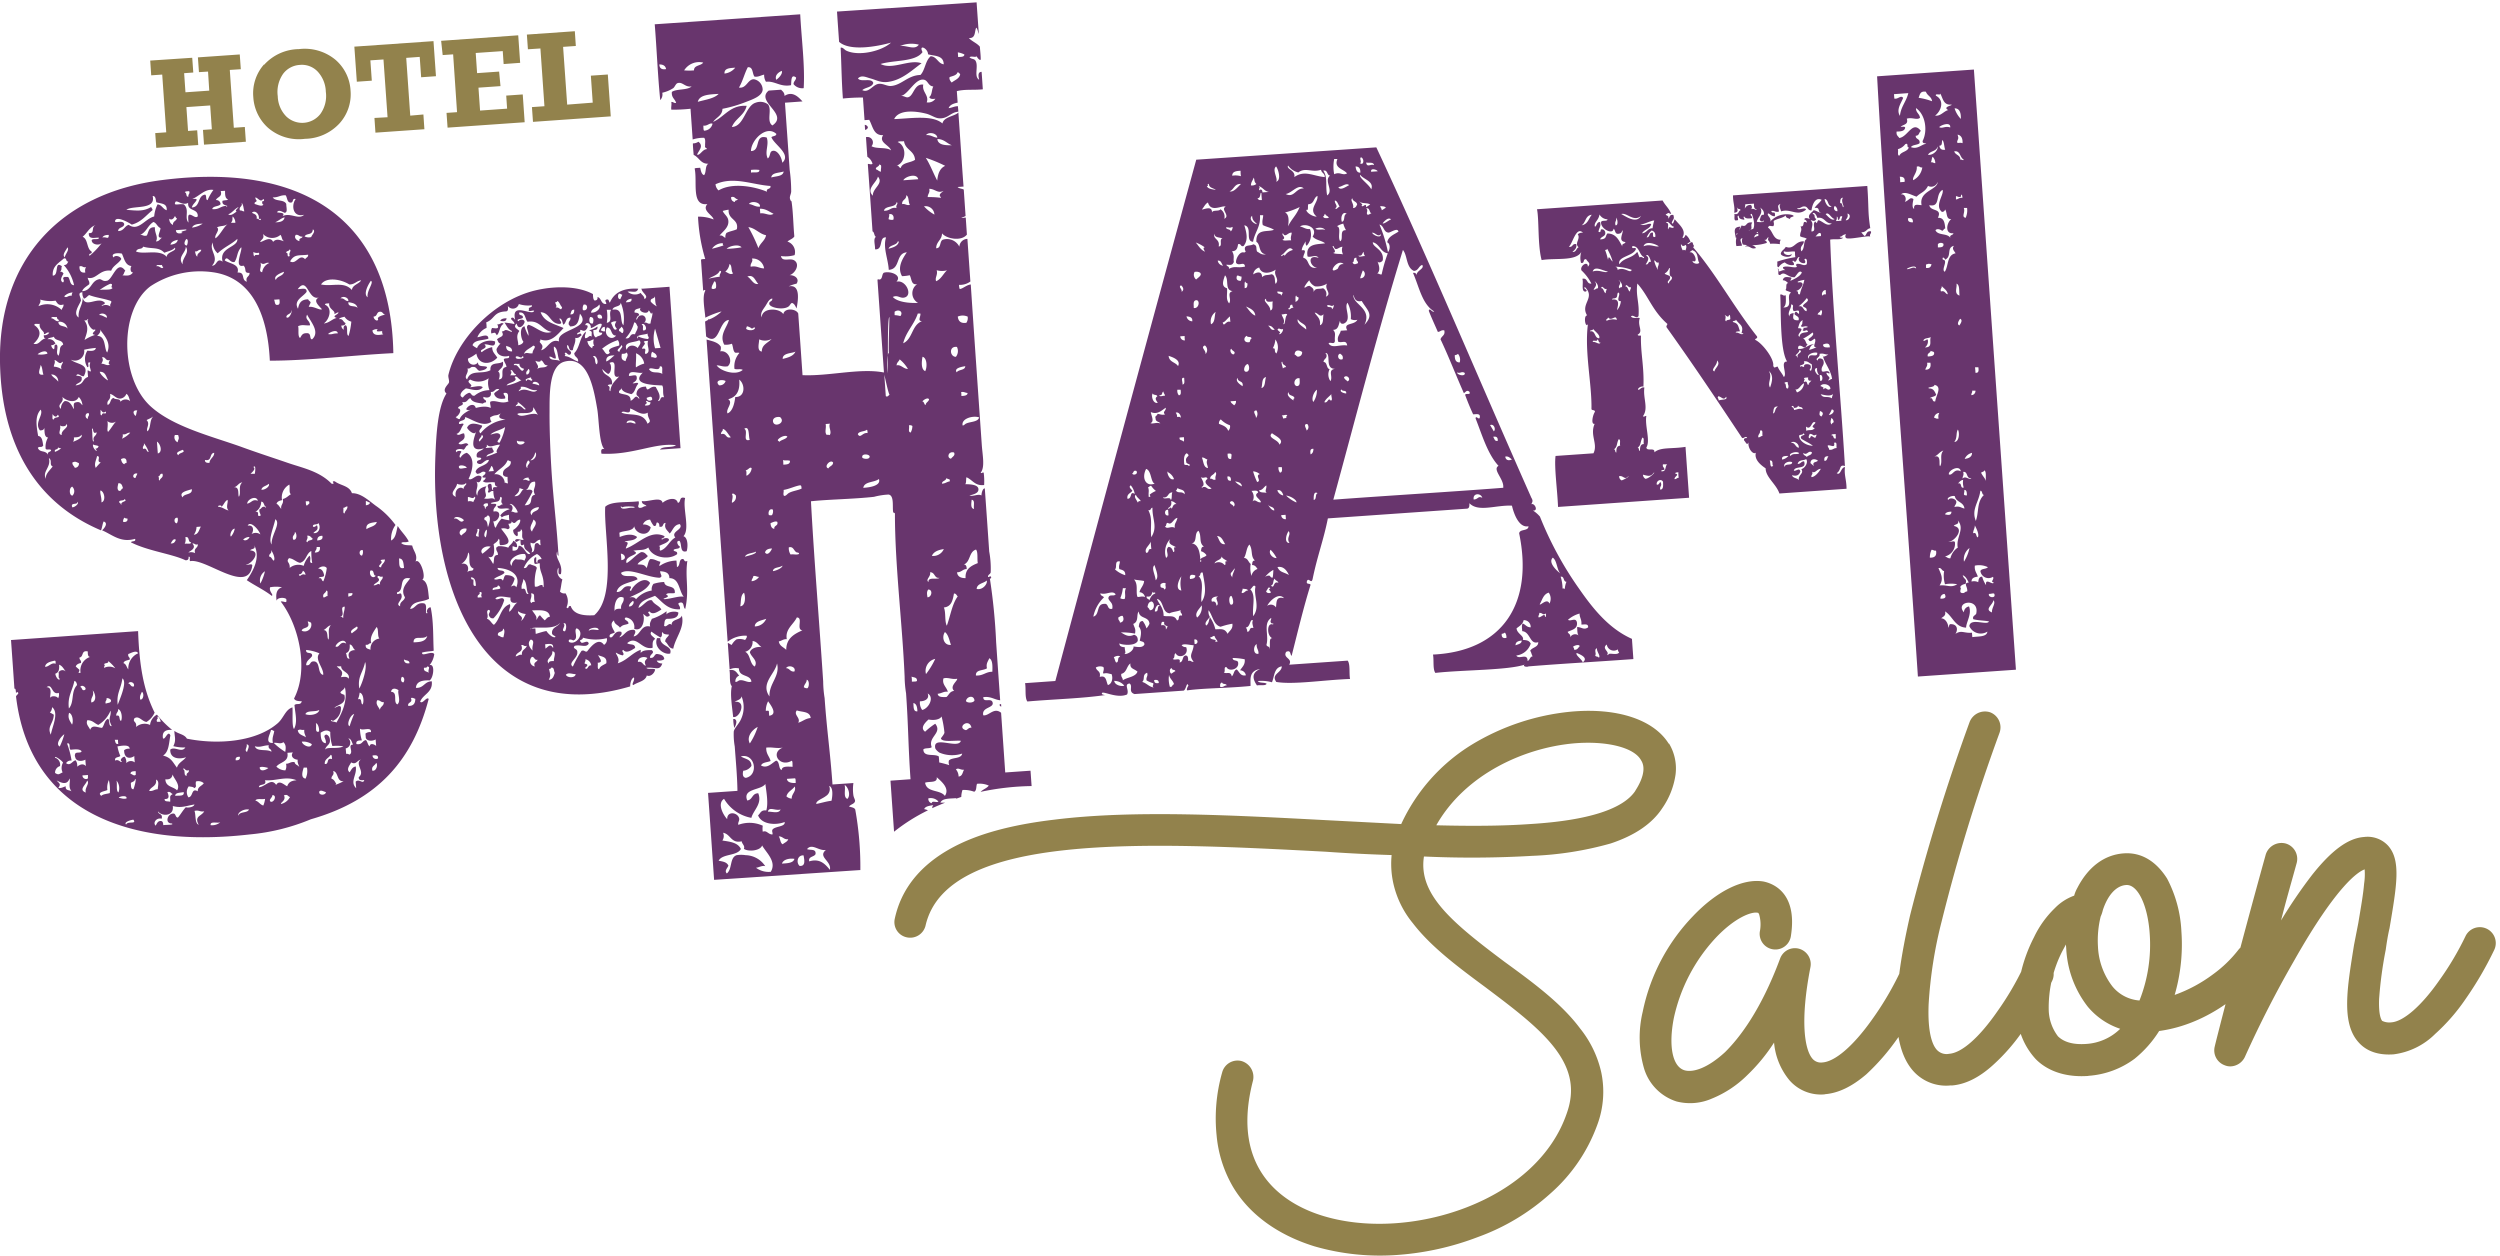 <svg id="schani-salon-logo" class="logo" xmlns="http://www.w3.org/2000/svg" xmlns:xlink="http://www.w3.org/1999/xlink" viewBox="0 0 454 228"><defs><style>.cls-1{fill:none;}.cls-2{clip-path:url(#clip-path);}.cls-3{fill:#68356d;}.cls-4{fill:#92824c;}</style></defs><g class="cls-2"><path class="cls-3" d="M121.69,118.72c.54-1.54-1.8-1.23-1.78-2.83l-.59,0c-.69,1.7,1.32,3.09,2.37,2.79M75.1,116.65c0-1.43,1.67-.36,2.49-1.16-.29,1.12-1.58,1.12-2.49,1.16m.32,10.25c0,.77-.28,1.36-1.29,1.28-.15-.75.88-.47.49-1.42.41-.11.53.1.8.14m-1.88-18.44c-.11.71-1,.76-.87,1.64-1-.43.5-1.1.25-2-.09-.85-.92.3-.82-.53,1.47-.25.14-3,2.39-2.54-.56.81-1.88,1.93-.95,3.43m-.17-5.33c-1.09.33-.8-.93-.91-1.71.81,0,.81.9.91,1.71m-1,22.21c-.23.58.51,2-.21,2.58-.85-.41.18-2.22-1.15-2.29.15-.76.85-.64,1.36-.29m.62-2.42c.5,0,.52.7.27,1-.5,0-.52-.7-.27-1m.37-3.18c.3.28,1,.08,1,.71-.64.1-1-.16-1-.71M69.9,101.6c0,.68-.64.79-.69,1.43-1.1-.17.66-.84-.08-1.18,0-.27.48-.2.77-.25m-.58,3c.63.45-.57.85-.28,1.6-.45-.4-.56.14-1.18.09.13-.45,1.56-.72.69-1.44,0-.69.89.3.77-.25m-.89-9.82c-.19.82-1.27.86-1.88,1.32-.17-1.14.93-1.16,1.88-1.32M67.2,91.31c-.11.28-.39.4-.76.45,0-.26,0-.52,0-.79.3.08.52.26.81.34m-2,33.73c-.35-2.23.68-2.88,1.05-4.81.43.93-.41,3.62-1.05,4.81m.49-24.14c-.59,0-.61-1.13.13-1a1.28,1.28,0,0,1-.13,1M65,127a4.38,4.38,0,0,0,.31-1.21c.68.09.84,1.59.55,2.14-.45-.13,0-1.22-.86-.93m.72,7.46a7.49,7.49,0,0,1-.35-2.15c.42.51,2.11-.45,2,.65a1.3,1.3,0,0,0-1,.26l.06.79c.26.62,1.19.61,1.8.27,0,.39.05.79.08,1.18-.28-.26-1.09-.63-1.18.08-.35-.24-.37-.85-.68-1.14-.72.11-.64.92-1.72.72-.14-.61.37-.66.94-.66m-1.76-19.44c-.59-.47.59-1,.9-1.25.52.4-.63.92-.9,1.25m.08-7.32c.1.51-.37.54-.74.65,0-.2,0-.4,0-.6l.78-.05m-.53,9.33c.67.07.56,1.05,1.26,1.09-.58-.22-1.94.17-1.28,1.48-.59.11-.45-.62-.66-1,.63-.19.75-.82.68-1.62M63.1,92c0,.59-.46.71-.51,1.22-.42.07-.13-.69-.26-1,.35,0,.4-.26.77-.25m-.5,18.22c0,.79-.31,1.21-.26,2-.16,0-.19-.06-.21-.18l-.39,0c1.14-.24-.24-1.84.86-1.84m.27,6.7c-1.16-.6-1.2.89-1.94.53.15-.66,1.6-1.65,1.94-.53m-.34,9.31c-1.53-.49-.1-.65.1-1.39.57,2.47-.55,4.73-1.53,6.43-.27-.18-.73-.14-1-.32.07-.3.18,0,.4,0a2.54,2.54,0,0,0,1.41-2.47c-.24-.54-.84.11-1.18.08.77-.62,2.2-.67,1.81-2.3m-2.47-12.67c-.65.82-.18,1.55-.41,2.6-.37-.22.08-1.69-.91-1.72.52-.23.72-.73,1.32-.88m-.56-5.3c-.36,0-.4.27-.78.25-.22-.74.43-.73.51-1.22.42-.06.14.69.27,1m-.17-5.12a8.78,8.78,0,0,1-.62,2.41c-.38-.05-.2-.75-.83-.53.06-.45,1.09-.05.95-.66s-.4-1.1-1.07-1.11c.46-.41,1.19-.58,1.57-.11m-1.73-5c0-.56.28-.86.93-.85.17.7-.35.79-.93.85m-.11,1.19.59,0c.09.7-.21,1-.92,1,.06-.38.39-.52.33-1m-.58-2.53c.23-.42.93-.42.71-1.23-.08-.5-.32.29-.79.06-.14-.62.89-.22.94-.67.55.61.22,2-.86,1.84m-.12,1c-.1.41-.91.19-.95.66-.54-.14.24-.63-.08-1.18.57-.09.71.32,1,.52m-1-6c-.27,0-.2-.48-.25-.78l.59,0c.27.61-.28.5-.34.82m.77,8.24a11.4,11.4,0,0,0,.16,2.16c-.76-.05-.06-.73-.49-1.34a4.25,4.25,0,0,0-1.06,1.85,2.47,2.47,0,0,0-2.54.37c.08-1.14-.76-1-.13-1.77.84.1,1.26.69,2,.85,1.15-.3,1.09-1.64,2-2.12M53.25,98c-.29-.8.36-.8.29-1.4.41.18.45,1.6-.29,1.4m-.38-8.28c-.52.3-.85.75-1.52.9.24.89-.43,1-.27,1.8-.3-.3-.46-.75-.86-.93.11-.4.49-.56,1-.66A2.66,2.66,0,0,1,52.54,88c.17.52-.14,1.58.33,1.75M50,94.29c1.07.79-.79,2.88-.67,4.59-.66-.92.34-3,.67-4.59m-1.1,6.8c-.14-.61.57-.49.31-1.21.33.43.82,1.45.53,1.94-.36-.15-.38-.7-.84-.73M47.47,88.94c.11-.65.94-.67,1.31-1.08.34.31-.52,1.14-1.31,1.08m0,2.17c.53,0,.41.81.85.93,0,.23-.19.12-.19,0-.64-.13-.59.35-1,.46-.19.54.46,1.13.08,1.18-.76.19.13-.84-.84-.73a2.1,2.1,0,0,0,1.06-1.86m-.6-.15c-1-.35-1.07.32-1.94.53,0-.81,1.68-1.59,1.94-.53m-.55-4.9-.78,0c.23-.24,1.06-.9.51-1.22.48-.5.36.68.27,1.17m-2.12,12a1.57,1.57,0,0,1,1.15-.47c-.13.42-.75.82-1.15.47M44,87.6c-.81.71-.16,1.87-.61,2.61-.25-.36.2-1.83-.91-1.72.69-.14.78-.79,1.52-.89M42.63,96a3,3,0,0,1-.69,1.44c-.29-.21.09-1.4.69-1.44m-1-3.28c-.72-.09-1.1-.58-1.82-.67s.54-.53.39,0c.45-.35.59-1,1.1-1.27.24.33-.46,1.52.33,2M38.9,82.23c0,.84-.8,1-.86,1.83-.38,0-.85,0-.82-.53,1.38.28.73-1.21,1.68-1.3m-2.42,13.4c-.35.56-.39,1.39-1.28,1.48a2.53,2.53,0,0,0,.49-1.42l.79-.06m-1.56,3.08c.46-.12.45.33,1,.13.07.73-.8.65-.48,1.61a1.66,1.66,0,0,0-1.19-.11c-.1-.16,1.62-.67.68-1.63m-.1-9.88c.15,1.12-1.43.73-1.67,1.5-.81-1,1-1.24,1.67-1.5m-2.41-6.15c-.81-.54.47-.81.72-1,.79.52-.79.53-.72,1m-.16-2.36A1,1,0,0,1,31.76,79l.59,0c.28.84,0,.64-.1,1.39m0,13.64a1.24,1.24,0,0,1-.13,1c-.58,0-.6-1.13.13-1m-.31,4c-.16.36-.32.71-.94.66.22-.35.5-1,.94-.66M29,87.27c-.31-.15,0-.3-.25-.78.39,0,.21-.55.76-.45.22.75-.43.74-.51,1.23m-.34-4.92c-.06-.72-.11-1.44-.16-2.16.64.4,1.09,1.92.16,2.16m-.87-6.66c-.65.6-.35,2-1,2.64-.36-.49.52-1.28-.13-2-.18-.07.64-.29,1.13-.67m-1.63,4.86A5.29,5.29,0,0,1,27,82.07c-.51,0-.26-.83-1-.53-.2-.54.24-.52.13-1M24.94,86c-.09.3-.26.51-.34.81-.68,0-.46-1,.34-.81m0-11.46c-.18.27-.14.73-.32,1-.42-.33-.66-1.13.32-1m-2.8,5.13a1.1,1.1,0,0,0,.14-.8c.7.11.74-.34,1.37-.29a4.33,4.33,0,0,1-1.51,1.09m1.5-6.82a1.25,1.25,0,0,0-1.77.12c0-.66-.94-.33-1.24-.7-.69.14-.44,1.09-1.09,1.26-.24-1,.67-.7.45-2,.72.17,1,.84,1.84.86a1.35,1.35,0,0,0,1.12-.87c.42.24.5.85.69,1.34M22.22,50c.33-.14.28-.61.54-.82C21.21,47,20.43,51,19.33,51c-.61.13-.79-.23-1.21-.31-1.64.23-1.4,2.1-3.21,2.2.23-.61.83-.88,1.3-1.28.1-.61-.25-.7-.28-1.17,1.57.41,2.12-1.58,4.26-1.28.34-.93,1.35-1.29,1.83-2.11-.05-.46-1.1-.83-1.41-.29-.57-.76.72-.88,1.53-.7.43.92.6,2.14,1.74,2.25-.25.27-.26,1.2.28,1.16-.49.66-1,.6-1.94.53m1.14-9.17c-.78.25-.84,1.12-1.9,1.13,0-.76,1.07-.56,1.1-1.27-.24-.91-1.95.1-1.63-.67s2.38.34,3,.77c1.74-.46,2.59-1.69,3.77-2.63,0-.32-.21-.33-.24-.58-1.39.87-2.72.67-4.51.52,1.17-.88,5.42.12,4.77-2.51.59,0,.53.65.67,1.14.78.29,2,.1,1.88,1.45-.69-.21-.89-1-1.66-1.07A6.06,6.06,0,0,0,28,39.31c-1.71.43-2.87,2.79-4.64,1.51m6.09,2.34c-.42.19-.48.69-1.14.68.5-.78-.28-1.56-.17-2.56-1.2-.11-1.13.87-1.48,1.49-.59.18-.73-.15-1.2-.12,1.14-.49,1.38-1.75,2.41-2.34.57.19.71.88,1.26,1.1.09.53-.94,1.91.32,1.75m-4.76,2.51c.38-.76,1-.24,1.32-.88,1.5.47,2.83,0,3.83,1.11.67-.28,1.51-.41,1.91-.92.44.63-1.53.75-1.46,1.68-1.29-1.5-4.24-.36-5.6-1m3.74,2.7c-.06-.42.69-.13,1-.26,0,.23.07.35.23.38-.24.59-.71-.3-1.2-.12m2.49-3.92c.15-.56.71-.75,1.33-.89-.09.6-.63.81-1.33.89m1-2.64,1.77-.13c.73.19-1.44.32-.55.63-.31.07-1.22.31-1.22-.5m1.79,3c.78,1.18-.71,2-.57,3.2-1-1.36.59-2.07.57-3.2m.18-.21c-.71-.09-.34-.9-.08-1.18.44,0,.23,1,.08,1.18m.3-4.17c-.78-.92.25-2.28-.82-3.3-.76-.17-1.87.29-1.6-.28.13-.81,1.22.63,2.37,0-.14,1.64,1.79.92,1.75,2.44-.39.43-.89-.21-1.4-.29s-.3.84-.3,1.4m.66.94c.24-.59,1.06-.68,1.93-.72a4.3,4.3,0,0,1-1.93.72m.5,4.32c.61.1.56-.38,1.17-.28-.09.54-.79.54-.71,1.23-.3-.14-.33-.61-.46-1m-.55-7.87c.11-.64.66-.91.89-1.45-.08-.26-.51-.13-.8-.14,1.29-.53,2.29-1.9,3.84-1.65a8.63,8.63,0,0,0-1.06,1.85c-.41,0-.12-.86-.46-1-1.44.23-.8,2.26-2.41,2.34m3.8,6.25A2.64,2.64,0,0,0,39.53,46c1.26-1.19,2.45-1.59,3.57-2.62.19,1.58-3.39,1.48-2.67,4.14-1.13-.8-1,.79-1.93.72,1.4-1.52-.59-2.75.11-4.16m2.2,3.21c.43-1.07.91.55,1.8.27.58-.92.37-1.73,1.19-2.65.32.4-1.43,3.84.43,3.33.63.59-.06,1.39,1.08,1.31.07.73-.8.65-.48,1.61-1.13-.33-.18-1.76-1.69-1.66.44-1.55-1.42-1.59-2.33-2.21m4.93-8.64c.52-.59,1.42.19,1.26,1.09l.39,0c-.09.59-.43-.16-.78,0,.13-.87-.5-.84-.87-1.12M46,45.76a1.32,1.32,0,0,0,1,.13c.37.75-.84.13-.74.64-.27,0-.2-.48-.26-.77m1.26-1.87c.2-.44.81-.53.49-1.41a2.29,2.29,0,0,0,3.18.17c.29.3.23,1,.67,1.14-.28.05-1.33-.68-2,.14-.57-1.2-2,.13-2.37,0m.06,3.75c.65.64,1-.19,1.59.09a2.15,2.15,0,0,0-1.27,1.67c-.81-.16,0-.94-.32-1.76m2.45,6.75,1-.07c.07.49.11,1-.32,1-.59.12-.45-.61-.66-.94m.34-3.58c-.56-.68.82-1.25,1.48-1.49-.12.82-1.26.75-1.48,1.49m1.58-11.38c-.1.72-.79.92-1.72.91.63-.25,1-.7,1.72-.91M52,45.94c-.1-.45.55-.26.55-.63.54.14-.24.63.08,1.18-.68.35-.17-.66-.63-.55M52,57.6c0-.64,1-.51.9-1.25.27.14-.41,1.73-.9,1.25m.68-10.13c.79-1.42,1.7-1,3.27-1.22.07.49-.41.51-.53.83-1.1-1.12-1.58,1.07-2.74.39m3,5.52c.07-.86-1-.46-1.61-.48,1.81-2.42,1.82,2.13,3.86,1.51-1.26.54.12,1.63.54,2.14-.41.25-1.46-.58-2.4-.43.08-.3.26-.51.34-.81-.09-.26-.37-.29-.44-.56-1.32,0-1.68.75-1.85,1.71-.9-1.53,1-2.21,1.56-3.08m-1.54,6.24c.85-.35,1.15-.08,2.16-.15,0-.94-1-1-.53-1.94.66,1.3,2.39,3.14.91,4.48-.59,0,0-1.22-1.07-1.11-.74,0-.86.48-1.12.87-.47-.31-.18-1.5-.35-2.15m4.71-.53c.9-.63,1.64-2.71.16-3.37,0-.27.48-.2.77-.25-.13,1.08,1.2,1.33.92,1.91.36,0,.4-.27.78-.25-.09.44-1.36.66-.33,1-.88.21-1.28.85-2.3,1m.73,1.93c.16-.28,1.68-1,1.76-.13-1,0-.95.26-1.76.13m3.21-2c-.5-.13-.47-.87-1.23-.7.14-.31.61-.33,1-.46a2.09,2.09,0,0,0,1.24.9A12.87,12.87,0,0,1,63.3,61c-.53-.23,0-1.67-.53-1.94-.34.08-.42.37-.34.82a.87.87,0,0,1-.44-.76c.45,0,.73-.1.75-.45m2.19-2.72c-.35-.6-1.76,0-1.66-1.07.76.11,1.5.26,1.66,1.07m-1.67-1.27c-.66,0-.72-.59-1.42-.49.36-.54,1.51-.19,1.42.49m2.3-3.72c-.46.65-1.53.77-1.66,1.7-1.45-1.62-3.54-.57-5.6-1,.9-1.39,3.56-1,5.14,0,1,0,1.26-.63,2.12-.75m1.79.08c.62.29-.81,1.84-.58,3-.87-.59.13-2.37.58-3m.24,9.07a1.28,1.28,0,0,1,1-.26c-.49.54.29.37.81.33,0,.28,0,.56.24.58-.61.09-1.85.41-2-.65m2.56-2.94c-.37,0-1.9.37-1.52.89-.16.51-.88-.09-.83-.53.71,0,.48-.82,1.13-.87s.53.66,1.22.51M56.52,43.05a1.69,1.69,0,0,1-1.2-.11c.33-.67,1.42-.13,1.49-1.29.61.36-.19,1-.29,1.4m-2.12.74c-.51-.08-1.09-.64-.68-1.14.57-.09.64.41,1.21.31,0,.39-.75.21-.53.83m.84-4.8c-1,1-2.51-.46-3.93.27.6-.71-.58-.57-1-.71.29-.59,1.08,0,1.39.1.61-.09.27-1,.29-1.6-.4-.89-2-.41-2.46-1.21,1,.06,1.35-.44,2.35-.37.31.43.23,1.29.88,1.32s.19-.81.94-.65c-.83,1.09-.57,3.44,1.58,2.85m-7.67-2.43c0,.28,0,.56.23.58-.25.48-1.18,0-1.58-.09-.14-.43.35-.3.35-.62a.88.88,0,0,1-.24-.57c.45,0,.94,1,1.41.29.34.11.15.45-.17.41m-3.24,1.81c-.35.05-.43-.21-.8-.14-.25-.77.55-.64.3-1.41.34.33.34,1,.5,1.55m-2.11.94a1.62,1.62,0,0,1,.48,1.15l-.79,0c.4-.56.19-.5.31-1.2m1.07-1.66c-.08.2-.83.72-.33.82-.43.24-1.05.88-1.55.5.79-.3,1.12-1,1.88-1.32M39.4,41.28c.84-.37,1.4-.09,2.12-.74-1,.75-1.41,2-2.38,2.74-.31-.57.92-1.5.26-2m2-5.08c-.17.23-.37.09-1,.27-.1.76.48.73.86.93,0,.22-.19.12-.2,0-1,0-1.29.72-2.52.57.14-.62,1.2-.43,1.51-.89a.75.75,0,0,0-.84-.74c.22-.61,1.21-.55.87-1.64l.79-.05c0,.67,0,1.37.51,1.54m-7.15-.49c-.54.13-.24-.72-.65-.74,0-.27.48-.2.77-.25.21.54-.24.52-.12,1m-2.52,3.54c.21,0,.16.38.42.37-.09.54-.79.54-.71,1.23a1.13,1.13,0,0,1-.67-1.14c.42.38.84-.05,1-.46m-12,3.41c0,.94-.42.29-1.15.47.16-.35.59-.47,1.15-.47m-3.09,1c0,.74,1.31,1,1.81.47a13,13,0,0,1-2.21,2.33c-.28-.62.63-.2.34-.81C15.72,45.15,16,43.39,15,43c.85-.68,1.23-1.77,2.42-2.15-1,.36-.07,1.58-1.28,1.48-.14,1.36,1.41.69,1.84.86-.09.47-1.21,0-1.35.48m-1,4.82a1.26,1.26,0,0,0-.13,1c-.78.11-1.09-.3-1.07-1.11.59-.19.6.3,1.2.11m4.81,3.81c-.37.48-1.63.19-2.35.37A9.93,9.93,0,0,1,20,51.54c.78,0-.1.61.45.75m-5.76,2.38c.06-.72-.78-1.5.28-1.6a1.71,1.71,0,0,0,.28,1.17c.43-.12.6-.47.94-.66,1.24.49,2.78.63,4,1.1.11.47-.33.45-.13,1a1.39,1.39,0,0,0-1.59-.09c0-.37.64-.18.55-.63-1.25-1.22-3.56,1.1-4-.9,0,1.45-.87,2.07-.74,3.6-1.09-.73.11-2.25.39-3m1.23,3.48c.09,1.06,1,2,1.3,1.68.55.15-1.06.79.07,1a7.2,7.2,0,0,0-1.91.92c.22-.89,1-2.2-.05-3.55.28,0,.56,0,.57-.24.23,0,.12.19,0,.2m-.62,5.37a15.7,15.7,0,0,1,2.15-.34c-.09.69-1.15.54-1.54.5a2.8,2.8,0,0,0,0,3c.52,0-.27-1.09.53-.83-.25.65,0,.87.11,1.58-.31.07-.35-.16-.6-.16,0,.39.05.79.08,1.18-1.15.41-.65,1.37-2.26,1.54.25-.45,1-.46,1.11-1.06l0-.4c-.19-.28-.65-.24-1-.32.33-.64.88.25,1.39.1,1.2-2.31-1.37-2.07-2.38-3a1.7,1.7,0,0,0,2.44-1.75M11.62,48.17a8.06,8.06,0,0,1,1.83,3.62c-.82,0-.66-1.07-1.09-1.5l-.59,0c-.71.19.13.58-.32,1-.7-.3-.19-1.12.08-1.59a.55.55,0,0,0-.61-.35c.4-.49.13-.54.32-1-1.44-1.08-.46,1.72-1.66,1.7-.13-1.71,1.08-2.27,2-3.1.62-.22.31.63.82.53-.14.3-.25.64-.74.65m.1-1.39c-.57-.51.31-1.33.47-1.82.45.41-.4,1.25-.47,1.82M10.09,54.6c.31.43.52,1,1.44.69.06.48-.27.63-.33,1A3.78,3.78,0,0,0,7,55.6c.09-.42.45-.59.31-1.2a6.15,6.15,0,0,0,2.78.2M7.22,58.75c-.22,1.13,1,1.4.73,1.93.48,0,.4-.39,1-.27a1,1,0,0,1-1,.46c0,.4.09.61.44.56-1.11.16-1.2,1.29-2.31,1,1.09-1,1.72-2.3.16-3.38-.06-.42.7-.13,1-.26m.13,7.5c.36.37.3,1.21.52,1.74-1.36.22-.55-1.1-.52-1.74m-.53-1.94c.17-.28,1.68-1,1.77-.12a4.15,4.15,0,0,1-1.77.12m1,16.53c-.12-.79-.19-1.62-.91-1.71-.36-2-.58-3.62.46-4.78.56,1-1.2,2.36-.14,3.77.46,0,.74-.1.76-.45.16.2-.12,1.73.72,1.73a3.36,3.36,0,0,0-.45,2c.07.4.86,0,1,.32-.06.39-.76.21-.54.83-.59-.93-1.45-.3-1.87-1.25.3-.39.64.09,1-.47m1,2.31c.7.45,0,1.22.7,1.53-.54.74-1.4,1.42-1.22,2.26-.76-1.34,1-2.11.52-3.79m.9-7c-.43.06-.14-.69-.27-1,.31.38.67.78,1,.13.62.71-.57.27-.73.84m.21,5.91c-.21-.62.63-.31.54-.82a.91.91,0,0,0,.6.15,3.65,3.65,0,0,1-1.14.67M11.21,79c-.86-.19-.05-1-.32-1.75.27.25,1.2.26,1.17-.28.59.7-1,1.07-.85,2m1.84,9.36A1.11,1.11,0,0,1,13.16,90c-.64,0-.6-1.45-.11-1.57m1,2.7c.4.24-.41,1-.92,1-.41-1,1-.34.92-1M13.6,85c-.11-.37-.46-.46-.46-1,.57-.28.67-.1,1.19.11a.73.73,0,0,1-.73.84m-.33-4.72a1.1,1.1,0,0,0,.14-.8c.63,0,1.19-.07,1.35-.49.42.5-.89,1.07-1.49,1.29m1-8.17a2.34,2.34,0,0,1,.7,1.53c-.32-.26-.44-.76-1.22-.51-.5.06-.34.69-.31,1.21-.34-.33-.55-1.48-1.68-1.46a1.63,1.63,0,0,0-.69,1.43c-.9-.86.7-1.11.24-2.19.7.72,2.45,1.3,3,0M9.33,57.81c-.06-.42.69-.14,1-.26a.54.54,0,0,0,.43.56c-.39.64-.93-.32-1.4-.3m.72,4.69a1.2,1.2,0,0,0-1.44-.88c.17-.34.82-.27,1.15-.48.23.87,1.58.45,1.68,1.46-.84.38-.43,1.08-.84,2-.62-.5.07-1.53-.33-2-.65-.14-.24.66-.54.82a.88.88,0,0,1-.45-.75c.42.05.51-.18.77-.26m.49,6.89c-.58-.71-.88-.67-1.28-1.3a1.22,1.22,0,0,1,1.28,1.3m.63-2.22a2.53,2.53,0,0,0-1.42-.49c0-.47.3-.61.12-1.2.45,0,.94,1,1.4.3.4.12-.49.66-.1,1.39m.46-13.27a2.25,2.25,0,0,1,1.53-.7.91.91,0,0,0-.16.6c-.71-.11-.92.51-1.37.1m.6,5.88c-.35-.65-1.65-.22-1.66-1.26a1.46,1.46,0,0,1,1.66,1.26m3.85,15.35c.2.54-.25.52-.13,1-.59,0-.61-1.13.13-1m.59,2.92c.32-.68,0,1.13.83.53.07.74-.8.66-.48,1.62-.36.4-.22-1.57-.35-2.15m.2,2.75c.27.18.74.14,1,.33a.55.55,0,0,1-.56.43c0,.16.21.18.22.38s-.79-.49-.67-1.14m.74,2.12c.8,0-.23,1.07.67,1.14a9,9,0,0,0-.91,1c-.35-.77.08-1.34.24-2.19m.64,6.28c.78.32.94,2,.15,2.17.09-.87-.37-1.81-.15-2.17m.23-13.65c-.43.06-.14-.69-.27-1,.42.34.36.69,1,.33.14.75-.6-.07-.74.64M19.6,69c.18.33-1.34-.81-1.49-1.48,1-.06,1.14.81,1.49,1.48M18,57.21c.36-.54,1.51-.2,1.42.49-.5-.13-.81-.48-1.42-.49M19.45,64c-.57-.69-.19-3-1.79-3,0-.07.79-.65.5-1.22.48.93,2.18,2.3,1.29,4.26M20,66.16c-.55.41-1-.17-1.58-.09.21-.53.39-.62.11-1.19.73-.13.57.76,1.42.49-.05.12-.44.79,0,.79m-.46,10.3a1.27,1.27,0,0,0,1.58.09c-.54.57-.91,1.3-1.44,1.88-.29-.31.08-1.16-.14-2m2,11.33c.61-.07.71.46.85.93-.39,0-.21.55-.76.44-.41-.34-.16-.92-.09-1.37m1.14-3.44c-.4-.11-.56-.49-.66-.94.54-.29,1.11-.24,1,.71-.23,0-.35.07-.38.23m0,6.32c.78.45-.8.39-.52,1-.21,0-.16-.38-.42-.36-.14-.61.9-.21.94-.66M22.54,94a1,1,0,0,0,.6.16c.1.51-.23.66-.75.64-.11-.41.1-.53.15-.8m11,4.76a1.67,1.67,0,0,0,.11-1.19c.84-.25.42.94,1.06.91,0,.44-.83.15-1.17.28M45,95.44c.41-.92,1.92.59,2.29,1.61A1.45,1.45,0,0,0,45.66,97c.47-.56.46-1.76-.7-1.53m3.15,8.27a8.35,8.35,0,0,1-.83,2.23,2,2,0,0,1,.83-2.23m6.17.56c.49,0,.59-.34.74-.65a.89.89,0,0,1,.45.76c-.78-.43-1,.65-1.19-.11m.51,10.24c.14-.74,1.69-.26,1.08-1.65.31-.08.35.16.6.15a1.21,1.21,0,0,1-1.68,1.5m.47,18c-.07.65.2.91.29,1.36-.51-.39-1.35-.43-1.47-1.28.6-.26.44,0,1.18-.08m-1.2,5.42c-.07.65.2.91.29,1.36-.19-.41-.77-.38-.85-.92-.76-.11-.93.3-1.56.3a1.69,1.69,0,0,1-.12,1.2,2.36,2.36,0,0,1-1.63-.68c.64-.86,2.32-.82,2-2.51l1-.07c-.55.74.23,1.31.89,1.32m-2.28-1.42a11.4,11.4,0,0,1-2.09-1.63c.83-.09,1.13.28,1.77-.13.48.51.45,1,.32,1.76m-2-3.81c-.07.74-.45,1.21-.24,2.19-1.61.09-.43-1.69-.36-2.35.31-.07.35.17.6.16m-1,2.64c-.16.75.53.53.48,1.15-.8-.57-2.66.07-3-1,1,.28,1.44-.15,2.56-.18m-2.46,10.05c.18-.46,1.23-.16,1.76-.32a4.38,4.38,0,0,1-.32,1.21c-.61-.15-.83-.74-1.44-.89m3.09-1c.88,0,.32,1.37-.31,1.21-.46-.4.3-.68.31-1.21m-2.32-5c.24-.26,1.14-.06,1.58.08-.39.34-1.48.79-1.58-.08m3,3.15c-.89-1.37-2,.37-3.13.42,0-.72,1.52-.16,1.1-1.27,2.06.17,3.7-.8,5.73,0-.79.09-1.39.23-1.7,1.1-.57-.27-1.44-1.21-2-.25m1.52,1.87c.61-.21.63.27,1,.32A2.46,2.46,0,0,1,51.07,146c-.31-.21,1-.6.48-1.61m3.27-9.71a2.86,2.86,0,0,1,1.81.46c-.19.94-1.77.15-1.81-.46m.33,4.72.59,0a3.12,3.12,0,0,1-.25,2c-.93-.15-.55-1.31-.34-2m2.2-8.06c.47,0,.75,1.39.51,1.54-.77.18-.31-1.06-.51-1.54m.63-2.42c-.11.83-1.74,1.11-2.52.77.26-.76,1.87-.34,2.52-.77m0,14.82c.29-.35.77,0,1.2.11,0,.59-1.36.67-1.2-.11m1-5c-.08-.93.76-1.07,1.07-1.66.27,0,.19.48.25.77-1.15-.31-.44,1-1.32.89m1-5.8a7.59,7.59,0,0,0,.38,2.54,7.09,7.09,0,0,1,2,.06c-1,.56-3.13,0-3.31.63.07-.74.86-.85.87-1.65,0-.6-.25-1-.67-1.13-.78.26.08.79-.09,1.58-.79-.09-.92-.92-.93-1.91.62-.38,1.14-.61,1.77-.12m-1.31-10.38c-1.12-.21-.43-2.49-1.76-2.45-.73,0-.45.83-1.33.69,0-.84.72-1.1,1.07-1.66.13-.93-1.19-.19-1.07-1.11a8.42,8.42,0,0,1,2.42.62c-1,1.05.85,2.73.67,3.91m1.51,18.86c-.06-.61.58-.6.3-1.4,1,.14.59,2,1.91,1.84-.32.19-1.94.95-1.35.49-.23-.38-.4-.82-.86-.93m2.58-5.51a1.05,1.05,0,0,0,.47-1.82c.56.06.61.71.87,1.13-1.11,0,.21,1.39-.67,1.82a.91.91,0,0,0-.6-.15c0-.33-.05-.66-.07-1m1.54-6.24a21,21,0,0,0-.83,2.23c-.61-.22.06-2,.83-2.23M61.18,121l.78,0c-.05,1,1.71,1.1,1.35,2.27-.2-.41-.76-.4-1.41-.29.6-1.08-.07-1.31-.72-1.93m2.6,17.41c.9.47,1-.33,1.74-.52-1.16.85.88,2.2-.37,3.19-.05.62.46.6,1,.52-.22.87-.92-.34-1.56.31l.09,1.18c-1.23-1.22.22-2.41-.08-3.95-.65.11-.81.65-1.11,1.06-.71-.57.11-1.37.27-1.79m4.55.07c.35.26.09,1.55-.69,1.43-.23-.87.5-.91.69-1.43m.34-.81a.64.64,0,0,1-1-.52c.56-.08,1.07-.1,1,.52m-1.4-34.09c.83-.25.41.94,1,.91-.47.67-1.3,0-1-.91m1.11,10.2c.47.37.12,1.7.54,2.13A1.85,1.85,0,0,0,67.29,118c-.38-.19-1-.16-.86-.92.57.12.5-.32,1-.27-.36-1.12.45-2.14,1-3M69,128.93c-.26-.62-.83-1-.51-1.75.57-.09.63.41,1.2.32.07.73-.67.77-.69,1.43M45.21,147c-.24.71-1.75.32-1.9,1.12-.28-.44.8-1.27,1.9-1.12m-.34-10.45c-.61-.26.11-.88-.09-1.38.75.1.19.94.09,1.38m-1.32.88c.1.51-.22.66-.74.64-.1-.51.22-.66.74-.64M40,149.33a2.27,2.27,0,0,1-1.75.52c-.13-.79,1.22-.3,1.75-.52m-2.91-2c-.46.9-1.89.84-1,2.45-.75-.28-.48-1.72-.77-2.52.8-.21,1,.23,1.78.07M37,142.24c-.33.51-1.13.61-1.08,1.46-1.22-.68-.8,1-1.7,1.1a1.7,1.7,0,0,1,.06-2c.35.09.82.05,1,.33.56-.33.14-.45.31-1.21a1.47,1.47,0,0,1,1.4.3m-3.06-1.37c-.67.14-.19-1.06-.67-1.14.14-.55.4.5,1,.13.19.59-.52.42-.33,1m-.58,3c.19.84-.87.59-1.53.69,0-.64.93-.54,1.53-.69m-1.21-.32c-.68-.7-2.06-.59-2.11-2,.9.1,1.21-.3,1.32-.89.17.74,1.53,1.93.79,2.91m-2.26,1.55c1,.1.76-.71.51-1.23.61-.21.63.27,1,.33-.73.39-.4.55-.49,1.42-.36-.16-1.06.08-1-.52m1.47,1.28c1.53.42,2.33,0,3.94-.28-.1.53-1.32.65-1.55.5-.56.56-.93,1.29-1.45,1.88-.51,0-.33-.74-.84-.73-1.07,0-1.6,1.82-.27,1.8.55.31-1.14.22-1.56.31,0-.46-.1-.74-.45-.76-.57,0-.7.5-.92.85-.55-.49.09-1.51,1.09-1.26.24-1-.62-.7-.68-1.34.77,1,3,.88,2.69-1m-2.25-15.26-.59,0c-.3-.43.46-.77,0-.79.14-.48.63.39.64.75m-.84,10.53c.66.29.34,1.09.32,1.76-.64,0-.81.4-1.56.3.28-.8,1.46-.82,1.24-2.06m-3.63-.93c-.32.39-.58,0-1-.13,0-.43.46-.46.95-.46,0,.2,0,.39,0,.59m-.15-2.16a1.11,1.11,0,0,0-1.57.11,1.71,1.71,0,0,0-.28-1.17c-.44,0-1,.67-.53.83-.14.47-.53-.51-1.2-.12-.19-.72.66-.54.93-.85a7.53,7.53,0,0,1-.52-1.74c.24,0,2.23-.52,2.21.44a1.26,1.26,0,0,0-1,.26c0,1.47,1,1.64,1.85,1.06,0,.39.06.78.08,1.18m-.17-13.82c-.61.13-.56-.5-1-.53.23-.51,1.28-.21,1,.53m-1-3.1c-.3-.35-.38-1-.87-1.12.08-.49.71-.49,1.14-.67.05-.48-.39-.4-.27-1,.55-.2,1.51-.76,1.78-.13a3,3,0,0,0-1.78,2.89m-1.07,1.66c.9.69-.38,3.53-.85,4.8-.26-2.11.59-2.83.85-4.8m-1.1,6.8c-.1-.58.4-.64.31-1.21.64.14.83,1.6.54,2.14-.45-.13-.05-1.23-.85-.93m.3,4.32c0,.26,0,.53.05.79-.51.1-.53-.38-.64-.75l.59,0m-.52-13a2.1,2.1,0,0,0-2-.06c-.06-.34.3-.54,0-.59,0-.41.87-.11.75-.65a6.8,6.8,0,0,1,1.27,1.3m-1.72,6.44c-.2-.54.24-.53.13-1a.88.88,0,0,1,.81.34c.12.59-.61.46-.94.66m.88,1.32c.11,1.23-.6,1.14.2,2.75-.66.05-.28-1.09-.69-1.33-.64.31-.64,1.16-1.07,1.65-.87-.06-1.78-.65-2.15.35-.26-.62-.84-1-.52-1.74,1,0,1.32.62,2,.85a5.45,5.45,0,0,0,2.19-2.53m-3.46-1.54c-.19-1,.59-1.08.24-2.19.45.41.86,2-.24,2.19m-.19-8.28a2.58,2.58,0,0,0-1.77,2.89c-.75.09-.08-.16-.24-.58l-.63-.55c.11-.39.49-.56.94-.65.12-.57-.31-.49-.26-1,.8-.11.26-1.37,1.5-1.1,0,.49,0,1,.46,1m-2.86,4.35c.28.11.4.39.45.76-1.15,1.24-.46,3.08-1.48,4.25-.27-2.19.59-3.1,1-5m-.43,7.93c-.4-.7-.82-1.17-.54-2.13.64.14.83,1.6.54,2.13m2.33-6.29c-.62.22-.45-.48-.83-.53.26-.61,1.34.19.83.53m-2.6,10.86c.81-.09,1.63-.18,2,.25-.05.45-1,.08-1.15.48s0,.52.05.79c.27.62,1.2.6,1.8.27,0,.39.06.78.08,1.17-.48-.54-1.11-.28-1.57.11a1.7,1.7,0,0,0-.28-1.16c-.63.11-.95,1.11-1.74.52a1,1,0,0,1,1-.47,16.12,16.12,0,0,0-.82-3.1c.76-.24.22,1,.68,1.14M12,122a.85.85,0,0,0-1.37.1c.14.34-.16,1.17.28,1.17-.27.49-.84-.44-.86-.93.63-.2.75-.83.68-1.63.62.2.86.85,1.27,1.29m-1.88-1.44c-.74-.36-1.26.57-1.93.53.07-.86,1.34-1,1.7-1.11.16,0,.19.06.21.18l0,.4m-1.67,4.26c1.1-.9.91,1.49,2.24,1a1.26,1.26,0,0,1-.13,1c-.06-.37-1.19-.58-1.39-.1-.18-.35.51-1.91-.72-1.93m1.34,5c-1.27-.79-.46.06-.3-1.37,1.3,1.08,0,3.54-.24,5-.73-1.48.47-2,.54-3.59M10,140.37a1.25,1.25,0,0,1,.9-1.25,1.33,1.33,0,0,0-.9-1.52c-.19-.49,1.22.48,1.45.89a1.91,1.91,0,0,0-.08,1.78c-.66.29-.71.53-1.37.1m.85-4.8c-.86-.44.26-1.86.83-2.23a12.13,12.13,0,0,1-.83,2.23m-.56,6.16c.84.43,1.9.93,2.34-.36.21.57-.31,1.51.37,2.35-.36-.3-1.17-.08-1.06-.92-.45.1-.71.37-1.36.3.55-.76.18-.8-.29-1.37m4.68-.92,1-.07c0,.2,0,.4,0,.59-.27.32-1,.09-1-.52m.85.93c.55.55-.49,1.29-.24,2.19-1.41-.52.07-1.43.24-2.19m3.68,1.72a3.23,3.23,0,0,1,.27-1.8,7.56,7.56,0,0,1,.17,2.36c-.52.17-1.23.17-1.55.51-.87-.71.74-.83,1.11-1.07m1.66-1.7a2.16,2.16,0,0,1,.35,2.15c-.48-.3-.18-1.49-.35-2.15m.42,3.14c0-.29,1.58-.57,1.39.1-.63.16-.93-.07-1.39-.1m2.65-1.57c-.5,0-.43-.63-.47-1.15.25-.22.72-.24.74-.65.37-.35-.09,1.42-.27,1.8m0,5.53c.65.9-1.05.18-1.33.88-.53-.49,1.16-.91,1.33-.88m1.53-23.23c.45.22.32,1.5-.29,1.41-.17-.7.16-1,.29-1.41M77,121.26c.29,0,.56,0,.58-.24.71.12.06.48.28,1.17-.29-.3-1-.18-.86-.93m-.39-2.74c.84-.25,1.68-.21,2.15-.35-.13-2.5,0-5.23-.55-7.87-.53-.07-.94.88-.52,1-.76.48.14-1.53-.71-1.73-1.45-.23-1.52,1-2.5,1,.52-1.55,2.17-1.15,3.43-1.83-.19-1.41-.16-3.07-1.23-3.47.8-.39-.41-4.06-1.22-3.27.45-1.27-.37-1.85-.6-2.92-.45-.13-1.46.07-2-.46.32-.32.72,0,1.37-.29-.54-1.08-1.39-1.8-2-2.82-.28,1-.31,2.19-1.2,2.65a4.28,4.28,0,0,1,.79-2.82,14.85,14.85,0,0,0-3.6-3.51c-1.27-.94-2.72-2.32-4.31-2.26-.45-1.39-2.13-1.39-3.11-2.16-.91-.08.33.52-.57.44C58,85.56,55,85,52.27,84.06s-5.68-1.89-8.7-3c-5.4-1.9-12.11-3.59-16.12-7.18C21.74,68.82,21.64,56.29,27.3,52a16.35,16.35,0,0,1,11.29-2.57c6.93.93,10,7.31,10.41,16.07,7.11,0,15-1,22.43-1.37C71,39.58,54.72,29.48,29.51,32.69,10.61,35.09-.31,47.54,0,65.78c.26,15,6.49,25.52,18.34,30.53.22-.48.25-1.14.48-1.61.92.28.08,1.31-.29,1.6,1.84.78,3.38,2.33,6,1.55.22.62-.62.32-.75.64,3.11,1.58,7.47,2.09,9.92,3.26q.64,0,.54-.63c.53-.18-.07.94.45.76,3-.3,10.42,6.11,11.13.8-.06-.43-.84,0-1.2-.11,1.11-.14,2.91-2.46.81-2.62.21-.37,1.13-.13.71-1,1.24,2.28-.16,4.71-1.32,6.41,1.49,1,3.14,1.76,4.54,2.85.37-.24-.55-.77-.31-1.56a5.79,5.79,0,0,1,2.18,0c-1.24.36-1.1,1.66-1,2.45.1-.6,1.37-.66,1.75-.32.2,1-.38.32-1,.46,3.3,4.28,5.16,12.33,2.42,17.61.21.47.82.47,1.41.5-.23.81-.88.29-1.33.68.12,1.57.61,3.05-.09,4.36-.41-.54-.19-2.7-.28-3.93-1.33.41-1.59,2-2.76,2.95-3.82,3.25-10.62,3.89-16.41,2.73-.45-.82-1.59-.85-2.27-1.42,0,1,.38,1.7-.2,2.78a7.86,7.86,0,0,0,2.19.24c-.69,1.07-1.92-.28-2.74.39-.06,1.68,1.65,1.8,2.87,1.38-.51.67-1.42,1-1.65,1.9-.79-1-1-1.81-2.53-2.2,1.08-.66,1.06-2.28,1.33-3.65-.42-1.1-1,1-1.35.49-.18-1.14.44-1.59,1.67-1.5a18.08,18.08,0,0,1-2.76-2.77,2.42,2.42,0,0,0-1.25,1.87,2.36,2.36,0,0,0-2.54.37c.18-1.07-.67-.81-.31-1.56.8-.6,1.4.58,2.22.64a3.8,3.8,0,0,0,1.46-1.69c-2.07-4.18-2.78-8.69-3-14.8L2,116.23q.32,4.42.62,8.85c.4-.21.15,1.33.44.56.73.31-.31.57-.13,1,2.54,20.65,20.33,27.45,42.45,24.89a37.92,37.92,0,0,0,11.07-2.75c12.23-3.5,18.52-10.82,21.4-21.85-.4-.48-1.09,1-1.55.5.52-1.39,2.34-1.66,2.11-3.7-1.35,0-1.4,1.25-2.88,1.19.07-1.11,1.06-1.42,2.48-1.36.69-.37,1.07-3.09,0-2.77a4,4,0,0,0,.85-2c-.42-.69-2.32.55-2.2-.24m8-44.23c.56.46,1-.19,1.77-.13-.23-1.16-1.5-.57-1.77.13m5.64-15.42c.45.87-.14.76-.94.66a1.31,1.31,0,0,0-.13,1c.84-.23.61-.18,1,.32.58-.54.45-1.7,1.24-2.06-.44-.4-.55.14-1.18.08m1.7-1.1c-.57,0-1,.12-1.15.47.44.08,1.1.22,1.15-.47m25.79-1.41c.26,0,.46,1,.62.35.27.25-.25,1.38-.26,2-.59.18-.6-.3-1.19-.12a.76.76,0,0,0-.29-1.36c-.63,0-.79.3-.95.66-.37.52-.05-.69.36-.62,0-.52-.45-.48-.83-.54-.12-.71.67-.64,1.12-.86-.65.66,1.3,1.36,1.42.49m-2.61,2.16c.4,0,.42.49.64.74,0,.61-.36.92-.49,1.42-1.13-.24-.65.92-1.73.72a6.68,6.68,0,0,0,1.58-2.88m-.5-4.31c.13.6-.38.65-1,.65.11-.39.49-.56,1-.65m-1.44,4.84c-.79-.72.14-3.22-2-2.83.12-.75,1.48-.44,1.49-1.29a7.54,7.54,0,0,1,.49,4.12M113,53.53c-.08.3-.26.51-.34.81-.5,0-.52-.7-.27-1,.32-.08.35.17.61.16m-2,2.71c-.6.92.45,2.16-.81,2.42a6.86,6.86,0,0,0,0-2.37l.78,0m-.76,3.21c1,0,.63,1.54,1.68,1.46-.89,1.14-2.38-.15-1.68-1.46m1.8.27c-.56.54-.77-.69-1.07-1.11a1.26,1.26,0,0,1,1-.26c-.37.64-.36.78.1,1.37m.14,2a1.28,1.28,0,0,1,.26,1c-.66.23-2.35.54-1.69,1.3-.71.88-1-.55-1.43-.69a8.68,8.68,0,0,1,2.86-1.58m-2.29-1.62c-.41.11-.53-.1-.8-.14.15-.3.25-.65.74-.65l.06.79m-.56-2.33c-.51.09-.85,0-.83-.54.25-.31.93-.17.83.54m-2-1.05c.09-.84,1.16-.83,1.48-1.48.44.58-.45,1.58-1.48,1.48m-.14.8c.73,0,.6.66.48,1.16-.74.22-.76-.83-.48-1.16m.14,2c.69-.16,1.44-1,1.92-.73.17.61-1.27,1.62.11,1.58,0,.63-.84.49-1.12.87-.42-.17-.48-.73-.49-1.35.52,0,.84-.13.74-.65a4.07,4.07,0,0,1-1.53.7c.68.26.46.23.48,1.15-.45-.4-.57.3-1.17.28-.18-.59.15-.73.11-1.19-1.11.94-1.06,2.89-2.09,3.9,0,.78.76.68.7,1.53-.89-.26-1.43-.91-2.45-1,.11-.19.22-.37,0-.39.25-.67.5.37,1,.12.66-.7-.83-.73-.51-1.74.45.18.16,1.23,1,.92.1-.78.54-1.26.44-2.21.69.11.81-.28,1.15-.48-.21-.55-.31-.2-.8-.14-.1-.51.75-.21.53-.83.35,0,.44.22.8.15s1-1.13.13-1c.14-.79,1.16-.26,1,.52m-1.42-3.26a1.31,1.31,0,0,1,.13-1c.88-.21.83,1.27-.13,1M101.52,62c-1.62-.56-2,1.3-3.25,1.61.46-.85.19-.92-.31-1.56.19,0,.14-.25.17-.41,1.82.7,3.07-.8,4.21-2.07-1.59-.73-3.52-1.06-4.16-2.87,1.73.06,1.71,2.15,3.51,2.12.57-.2-.16-.62-.07-1,.49.08.49.71.67,1.14.61-.28.35-1.3,1.3-1.28.09.57-.4.64-.31,1.21,0,.16.21.18.22.38,1.55.05,1.59-1.2,1.82-2.3,2.3,2.76-4.37,2.82-3.8,5m2.76-5.73c0,.46-.06.93-.73.84.21-.31.11-.89.73-.84m-2.21-.44c-.22.87-.45-.17-1.18.08.35-.4,0-.49-.06-1,.23,0,.34-.07.38-.22.43.2.51.82.86,1.12m-1.86,4.48c-1.59.62-2.88-.93-4.24-1.28-.64.39.08,1,0,2a7.86,7.86,0,0,1-.72-1.72c-1,.16-.66,2.31-.2,2.78-.11.39-.49.56-.94.66.06-.81-.54-1.61.21-2.59-.42-.44-1.23-.68-.49-1.35.24,1.11,1.06.63,1.38-.09s-.89-.79-1-.33c-.77-.39.65-.39.74-.64.11-.69-.81-.2-.65-.94,1.12-.17,1,1.09,1.5,1.67,2.34-.36,2.66,1.61,4.47,1.86M96,56.3c0,.43.7,0,1,.13-.29,1.12-4.23-1.78-3.45,1.62-.21-.11-.23-.44-.61-.35-.48.29.55.61.47,1.15a13.79,13.79,0,0,0-1.8-.27c.4.54.64,1.25,1.29,1.49.32.58-.7-.28-1.19-.11a1,1,0,0,1-.58.24c.57,1-.38.9-.88,1.44.21.25.23.72.64.75a4,4,0,0,0-.72,1c0,1.27,1.46,1.51,2.26,1.23.24.7-.83.26-.94.66.07.55.42.79.49,1.35-1.5.24,0,2.23-1.42,2.27.17-.18.33-1.28-.1-1.38.3-.6,1.1-.77.86-1.84-.8.6-2.36-.08-2.26,1.55-1.57.84-3.59-.23-4.23,1.68-.71-.57.38-1.14.06-2,.56.12.49-.32,1-.27.69-.08.69.62,1.23.71.58-.12,1.19-.2,1.34-.69-.52-.33-1.71.12-1.65-.87a1,1,0,0,1-1.82-.67,6.93,6.93,0,0,0,1.52-.9c.4,2.15,2.61,2.07,3.8.73-.48-.76-.93-1-.92-1.91a4.37,4.37,0,0,0-1.91.92c-.68-.58,1.36-.57.49-1.42.86-.11,2,.81,1.94-.53-1.22-.44-3,.18-3.27,1.22a3.13,3.13,0,0,1-.83-.54c.31-1,1.87-.83,2.88-1.19,0-1.06-1.39-.31-2-.25a3,3,0,0,1,1.67-1.7c0-.33,0-.65-.07-1,1.61-.64,1.29-1.92,3.61-2,.43-.06.39-.53.32-1a1.11,1.11,0,0,0,2-.34,5.28,5.28,0,0,0,2.38.23c.1.51-.75.21-.53.83M84.53,70.54c.56-.05,2.41.82,3.14-.22-.43-.43-1.64,0-2.37,0,1-.44-.94-.85.1-1.39a3.16,3.16,0,0,0,3.34-.24,3.43,3.43,0,0,0,.15,2.16,4.28,4.28,0,0,0-2.7,1c-.61.14-.55-.49-1-.52a2.22,2.22,0,0,0-1.13.87c-1-.36,0-1.35.49-1.61M83.9,73c1,.22.94-.54,1.53-.7.34.83,1.38.83,2.25,1a.91.91,0,0,1,.58-.24c.1-.61-.57-.34-.47-1,.71.3,1.57.13,1.33-.89.81.09.63-.68,1.54-.5-.23.36-.76.45-.93.86q.39,1.14,2,.84c.12-.56-.31-.49-.27-1,1.3-.24.53,1.06.9,1.52-1.32.54-2.15-.23-3.16,0-.43.06,0,.84-.11,1.2-1.23-.75-5,.37-5.6,2-.31.08-.35-.16-.6-.16,0-.17-.09-.18-.21-.18.52-.07,1.43-1.45.48-1.61.16-.64,1.36-.37.7-1.24M83,87.84c.22.19,1.43.31,1.57-.11.42.22-.45.49-.39,1.11-.37-.62-1.72-.18-1.41,1.39-1.36-.64.15-1.44.23-2.39m-.54,6.36c.1-.57,1.36-.29,1.79.27-.66.81-1-.55-1.79-.27M84.72,96c.06.73-.63.81-.9,1.25-.75-.36-.23-1.46.9-1.25m-.93,6.39A2.61,2.61,0,0,0,85,100.34c.59.29-.28,2.5,1,2.9-.13.68-.61.16-1.14.67.41-.88,0-1.76-1.09-1.51m1.75,2.45c.76,0,.86.71.9,1.52-.7.24-.33-.76-.48-1.15-.33.09-.38-.13-.42-.37m1.17-8.78c.75-.18,0,.76.29,1.37-1.13,0-.1-.63-.29-1.37m.4,11.44c.81,0,0,.52.46.95l-.78.06c-.19-.6.51-.42.32-1m.5-7C87,99.9,88,99,89.1,99.27a14.37,14.37,0,0,1-1.49,1.29m.83,11.8c.38-.69-.31-1.33.28-1.61.59.13-.07.65.07,1s.34.6.83.53A8.11,8.11,0,0,0,91.56,109c-.24-.89-1.23.18-1.6-.29.54-.68,1.82-.25,2.75-.19-.13.93.42,1.07,1.25.9-.66.41-.85,1.23-1.46,1.68-.14-.61.3-.72.1-1.39-1.74.59-1.72,2.7-2.9,3.76-.49-.28-.67-.93-1.26-1.09m2.89,1.77c.52.23.13,1.2.11,1.57-.49.07-.63-.26-1-.32-.22-.87,1-.46.9-1.25m2.32,5c.16-.85,1.52-.65,1-2,.47-.12.46.33,1,.12-.15.67-1,.7-.87,1.64-.61-.09-.71.26-1.17.29M96,107.87c-.79.13-.23-1.29-1.25-.9-.16-.82.27-1.12.27-1.8.77.48.49,2.37,1,2.7m.38,8.27c.89.24.08,1.16.33,2-.27-.21-1.19-1.25-.33-2m.22,3.15c.47,0,.41.66,1,.52-.09.48-.83.39-.5,1.22a1,1,0,0,1-.52-1.74M99,117c.74-.07,1.58-.26,1.44.69-.5-.86-.81-.32-1.38.1L99,117m1.28,1.29c.92,0,.19,1.26.32,1.76-.49,0-1,0-.95.46-.72-.81.85-1.22.63-2.22m-.63,5.19c.41-.83.28-.94.06-2,.23,0,.35-.07.38-.23.59-.11.46.61.66.94-.19.58-.32,1.2-1.1,1.27m.59-8.54c0,.49.48.44.65.74-.42.33-1.35-.57-1.66-1.07-.7.13-1.3.35-1.94.53l-.07-1a3.35,3.35,0,0,1-.73,0c-.11.06-.2.12-.23.23,0-.17.09-.21.23-.23.89-.46,3.94.41,5.22-1-.36.68-1.4.76-1.47,1.69m2.07-1.53c.55-.47.66.81.29,1.36-.94,0,.33-1.12-.29-1.36m.45,9.26c.46-.5,1.16-.09,1.77-.13,0,.72-1.48.76-1.77.13m1.28-1.48c-1-.64.92-1.55.8-2.62.07-.7-1-.59-.47-1.16,1.12-.28,2,.41,2.54-.37-.12-.89-1.24.17-1.4-.3-.56-.47.36-.3.34-.81a8.28,8.28,0,0,0,4.35.09,1.13,1.13,0,0,1-.51,1.22c-1-1.43-2.36.28-3.08,1.2-.46.12-.45-.32-1-.12a19.85,19.85,0,0,0-1.58,2.87m2.14-.54c0-.35.21-.43.14-.8a1.31,1.31,0,0,1,1.06,1.11c-.7-.07-.58,1-1.15.48.44-.38.75-.64-.05-.79m2.36-.17c1.22,0,.17-1,.1-1.39.63.34,1.64.24,1.48,1.48-.46.33-1.14.48-1.3,1.08-.44,0-.15-.83-.28-1.17m.17-5.94c-.71,0-1.16-.24-1.77.13-.09-.51,1.82-.84,1.77-.13m-5.38,2.16c-.22-.68.62-.38.77-.26,1.11-.3,0-1.84.64-2.21,1.63.74-.06,3.22-1.41,2.47M97.21,65.5c.13.1,1,.4,1-.07.58.11.45,1,1.25.9-.47.71-1.6.06-2.11.94.68-.81.26-.8-.13-1.77M97.92,70a4.68,4.68,0,0,0-1.2-.31c0-.62,1.24-.35,1.2.31m-2.77-5.73c.26-.76,1.15-1,1.67-1.5.78.12-.18.78-.1,1.39-.81.1-1-.25-1.57.11M95.61,68c-.21-.61.27-.63.32-1,.45.11.18,1.12-.32,1m.83.54c0,.23.07.35.22.38,0,.65-.89-.46-1,.26-.65-.29.46-.56.75-.64m1.15,2.29c-.78.94-1.92-.69-3.35.23,0-.39.52-.28.34-.81,1.3-.15,1.66.78,3,.58M92,70c.25-.58,2.21-.65,1.47-1.48.31-.55.76.53,1.23.51A8.8,8.8,0,0,1,92,70m.16,13.63c.31-.08.35.16.6.15.13,1.34-1.63,1-1.4,2.47a.84.84,0,0,0,.81.34c0,.39,0,.79.08,1.18-.33.07-.53-.3-.59,0a1.65,1.65,0,0,0-1.89-1.64c.73-.91,2-1.39,2.39-2.54m-5-3.41c-.58-.27.37-.76.31-1.21.68.37-.28.86-.31,1.21m2.55,5.36-1,.07a4.53,4.53,0,0,0,.52-1c.31.15.33.61.47,1M90.85,79c-.39-.62-1.13-.19-1.79-.08.66-.66,1.91-.8,2.67-1.37a9.91,9.91,0,0,1-1,2.84c-1-.1.35-.79.1-1.39m-.57,3.2a19.85,19.85,0,0,1-1.93.73c.14-.57,1-.49,1.33-.89,0-.35-.27-.39-.26-.77l-1.18.08c0-.16.07-.19.19-.21l0-.39c.59.69,1.41,0,2.37,0-.14.38-.87,1.2-.49,1.42m-1.14,9.17c1.09-.37,1.58,0,1.7-1.11.71.12-.24.81.49,1.35-.48,0-.4.39-1,.27,0,1,1.7.17,2.22.63a3,3,0,0,0-1.7,1.11c.05.15.21.18.23.38.61-.4.55-.25,1.34-.49,0,.33,0,.65.07,1a6.81,6.81,0,0,1-1.4-.3,4.89,4.89,0,0,0-1.07,1.66c-.34-.18-.27-.82-.48-1.15,1.07.12,1.82-2.15.08-1.79-.11-.64.38-.77.5-1.22-.08-.4-.86,0-1-.32m-.5,9.72c1.17.51,1.24-1,1-2.25.37-.29.82-.52.91-1,.36.32,0,.52.28,1.17,2.94,0,.86-2,.18-3a1.69,1.69,0,0,1,1.2.11c.61-.18.22-.54.13-1,.4,0,.61-.09.56-.44.75.81.71-.23,1.56-.31.19.5-.58,1.53-1.25,1.87a1.13,1.13,0,0,0,.67,1.14c.26-.08.13-.5.14-.8.4,0,.61-.09.56-.44.58.11-.06,1.64.52,1.75-.06.52-1.34-.4-1.56.3.21.57.62-.16,1-.07,0,.78,0,1.15.65.75-.08,1.08.76,1.11,1.11,1.7-.75.43-1.06-1.47-2.08-1.44-.1.22-.08,1-1.13.87,0-.26,0-.52,0-.78.35,0,.43.21.8.14a1,1,0,0,0-.67-1.14c-.15.55-.7.75-.9,1.25a4.74,4.74,0,0,0-1.8-.27c-.16,0-.18.21-.38.22-.11.7.34.74.29,1.37-1,0-.56,1.1-.87,1.64a7.4,7.4,0,0,0-.88-1.32m2.18,5.77c-.44.22-.63.06-1.36.3-.18-.71.92-.31.92-.86a.54.54,0,0,1,.44.56m2.79-5.33a1.4,1.4,0,0,0-.71,1.23c-1-1,1.13-2.4,2.42-2.14.28.57.1.67-.11,1.19-.69-.37-1-.1-1.6-.28M98.11,98c0,.33,0,.66.07,1-.39,0-.29-.52-.82-.34s0,1.62-.87,1.64c.45-.54-.26-1-.13-1.77.92.49.89-.46,1.75-.52m-1.25-3.66c1.06.66-.1,1.47-.24,2.19-.72-.7.16-1.58.24-2.19m1-2.25c0,.83-1.28.61-1.28,1.47-.73-.76.44-1.46,1.28-1.47M96.82,74c.08-.14.59,1,.89,1.33-1.14-.66-2.95.78-3.77-.14.5-.47,3.09.38,2.88-1.19M93.88,80c.28.31,1.12,0,1.4.3-.19.56-1.54.68-1.4-.3M95,87.2c.14-.31.46-.46,1-.47,0,.23.07.35.23.38-.15.55-.64-.23-1.18.09M95.81,85c-.56-.26-.1-1.17.1-1.39.77.45-.36.78-.1,1.39m.49-1.41a2.14,2.14,0,0,0,.89-1.45c.45.4-.1,1.51-.89,1.45m.84,6.26c-1.24.22,0,1.93-1.85,1.91a21.34,21.34,0,0,0,1.41-2.47c-.06-.5-.68-.35-1.21-.31.77-.32.45-1.59,1.68-1.5.19,1.17-.58,1.34,0,2.37m-3.74.26c.38-.41.92-.68.89-1.44.35,0,.43.21.8.14-.61.39-.56,1.36-1.69,1.3m-.89,1.45c.43-.28,1.29.78,1.49,1.48-.59.18-.73-.16-1.19-.12.35-.52.38-1.11-.3-1.36M94,73a7.77,7.77,0,0,1,1.47,1.28c-.37.41-.75-1-1.81-.47,0-.39.52-.29.34-.81m2.26,29.48c-.58,0-.38.78-1.14.67a4.85,4.85,0,0,1,2.39-2.54,1.91,1.91,0,0,1,.86.93c-.52,0-.85.13-.75.65-.43.06-.14-.69-.27-1-.42.06-.38.52-.32,1s.7,0,1,.13c-.08,1.71.79,2,.69,4.3-.19,0-.17-.23-.22-.38-.63-.06-.67.4-1.37.29a8.81,8.81,0,0,1,.36-3.39c-.19-.48-.84-.44-1.23-.7m.17,5.32c.92,0,.35.69.7,1.54-.28,0-.56,0-.58.23-.61-.36.19-1-.12-1.77M94.07,111a2.83,2.83,0,0,0,1.42.5c-.27.44-.41,1-.9,1.25.69-.9-.61-.87-.52-1.75m-.61-5.88c-.26-.55-.89-.67-1.63-.68-.33.2-.31.71-.52,1-.41-.71-1,.06-1.6-.29.51-.48,1.43-.61,1.9-1.12-.08-.69-1.22-.15-1.25-.9,2.38.15,4.28,1.27,3.41,3.52-.34-.43-.44-.35-1-.13a3.67,3.67,0,0,0,.69-1.43M87.79,91.85c0-.35.31-.47.76-.45.34.72-.51.42-.32,1-.29,0-.11-.58-.44-.56M88,94.4c-.22-.61.48-.44.54-.82.77.15.3,1.51.13,2s0-1.1-.67-1.14m.22,3.15c-.56-.26-.1-1.18.1-1.39.24,0,0,1.12-.1,1.39M86.1,90.19c.54.14-.16.7-.13,1a1.26,1.26,0,0,0-1-.13c0-.27,0-.53,0-.79.34-.08,1,.49,1.18-.08M84.74,85c-.41-.09-1.27.33-1.39-.1-.24-.64,1.43-.39,1.39.1m7.09-8.8a6.73,6.73,0,0,0-4.57,2.5c-.61-.56.29-.84.3-1.41-1-.33-2.25-.73-2.74.39.25.5,1.39,1.5,1.63.68-.11.64-1.7,4,1.4,3.06-.39.53-1.44.47-1.28,1.47.06.37.68.08.82.34,0,.47-.93.18-.74.84.87.69,1.22-.65,2.14-.54-.3,1.15-2.15,1-2.42,2.14,0,.16.21.19.22.38.87,0,.84-.64,1.56-.3.07.49-.4.51-.53.82,0,.23.37.14.6.16a1,1,0,0,1-.55.63c.53.49,1.12.11,2.19.24,0,.46.1.74.45.76,0,.32-1-.25-.74.65-.49-.08,0-1.28-.68-1.14-.73.3.09.8-.29,1.4.21.57.47-.29,1-.07a3.66,3.66,0,0,0,.31,1.56c-.58-.57-1.09,0-2-.25.85-.61-.25-1.16.44-2.21-1,.22-1.67.64-1.66,1.7-.59-.74.4-1.69-.18-2.56.57.47.94-.27.93-.85-.89-.76-1.72.86-2.34.36.64-1.3,1.32-3.73-.33-4.72a1.81,1.81,0,0,0-1.13.87c-.42,0,0-.86.13-1,.12-.33-1-.25-.79.06-.71-.55.73-.79,1.15-.48.44-.17.38-.78.93-.85-.34-.83-1.15.21-1.79-.27.37-.6,1.44-.6,1-1.86-.61,0-.91.53-1.37.1.76-.26.8-1.15,1.26-1.67.1-.54-.92.21-.81-.34s1.23-.28,1.11-1.06c1.37.44,3.25,1.95,4.8.85a1.15,1.15,0,0,1-.25-.78c1.08-.64.9-.13,1.92-.72-.68.83.07,1,.87,1.12m0-13.44C92.35,63,93,63,93,63.82c-.64,0-1.16-.22-1.07-1.11m1.75,5.21c.06.43-.69.14-1,.27,0-.12.44-.79,0-.79.35-.66.54.63,1,.52m0-3.16c.49-.25,1,.54,1.18-.08.93.35-1.45.88-1.18.08M95.15,67c-.38,1-.91-.55-1.43-.69l-.4,0c-.06-.42.69-.13,1-.26,0,.59.41.8.86.93M99.87,112c-.5.06-.66.41-.94.66a8.46,8.46,0,0,1-.86-.93c-.38.16-.4.63-.73.84.3-.54-.23-1-.71-1.73,1.37,0,3.05-.25,3.24,1.16m-.14-47.22c.57-.09.63.4,1.21.31,0-.81-.43-1.21-.35-2.15.87.35.53,2.08,1.17,2.69-.52-.47-1.84,0-2-.85m6.91-2.85c.61.1.71-.26,1.17-.28a1.4,1.4,0,0,0,.08,1.18c-.34-.05-.36.18-.36.42a1.68,1.68,0,0,1-.89-1.32m1,2.89c.44-.67,1.18.88.68,1.34-.44-.2-.1-1.3-.68-1.34m2.43.82c-.09-.87.54-1.13,1.5-1.09-.52.35-.85.85-1.5,1.09M109.38,67a4.36,4.36,0,0,0,1.05.91c.56-.14.75-1.54.25-2,2-.93-.15,3.13,1.76,2.45-.68.76-1.51,1.39-1.59,2.68-.48-.19.22-.78-.47-1,.05-.27.48-.2.77-.25.16-1.81-1.64-1.36-1.77-2.84m7.64-.93a4.79,4.79,0,0,0-1.53.7c-.09-.44.11-1.93,0-2.57A2.43,2.43,0,0,1,117,66.09m-.39-2.74c-.07-.44.88-.93.31-1.21,0-.27.48-.19.77-.25-.32,1,.64,2-.42,2.4-.44-.18.44-1.21-.66-.94m-.51-1.54c.52.46-.12,1-.29,1.4-.6-.63-1.73-.65-2,.33-.71-1.51,1.24-1.28,2.24-1.73M113.71,64c.67.42-.11,1.13-.09,1.59-.74-.2-.83-.53-.69-1.34.31,0,.76,0,.78-.25m-.89-1.32c.58.28-.37.76-.31,1.21-.91-.25.25-.73.31-1.21m-.37-2.54c-.18-.53.36-.43.34-.82a.8.8,0,0,1,.28,1.17c-.27,0-.34-.33-.62-.35m5.17.43c-.08.63.41.58.06,1a5.53,5.53,0,0,1-1.81-.47l0,.4c-.71-.69,1.2-.68,1.72-.91M116.52,59c.38-.73,1.43,1.09.27,1-.13-.28.16-1-.27-1m-3.75,11.33c.22.88,1.08,1,1.87,1.25.73-.34.72-1.33,1.25-1.86,0-.43-.71,0-1-.13.35-.31.91-.44.71-1.24-.12-.43-1,0-1.39-.1,0-1.23,1.67-.35,2.52-.57-2.36,2.25,2.38,2.25,3.53,2.32.32.52,0,1.32.34,2.15-.89-.22-.46.71-1.13.68.74-.83,0-1.77-.38-2.55-1.06-.33-1.52,1.19-1.78-.07-1,0-1.54.39-1.7,1.11s.52.52.47,1.15c-.74-1-.77,0-1.56.31.06-1.35-1.34-1-2.08-1.44-.18-.59.52-.42.33-1m.12,4.54c.41-.47,1.69.7,1.53-.7,1,.27,2,1.41,3.22.76-.1,1.16.92,1.48-.06,2-.79-2.23-3.31-1.36-4.69-2m.92,1.91c-.09-.76,1.73-.57,1.59.09-.78-.13-.76-.38-1.59-.09m4.28-3.86c.13.61-.38.66-.94.66-.13-.27.73-.53.15-.6.09-.6.44.16.79-.06m-.65-.74c.47-.16,1-.47,1,.32-.27.32-1,.26-1-.32m2.86-4.35c-1-.54-1.78.07-2.43-.82.17-.62,1.95.56,1.94-.53.74-.21.32.91.49,1.35m-1-3.09c-.34.39-.49,0-1,.07a1.3,1.3,0,0,1,.13-1c.35.23.8.35.85.93m.68-1.63-1,.07a6.18,6.18,0,0,1,0-3.56c.13.44.62,2.19,1,3.49m-.52-7.47a3.67,3.67,0,0,1-1.25-.91c-.2-.72.72-.48.72-1,.13.22-.06,1.64.53,1.94m-3.59,64.47c-.08-.77,1.09-1.13,1.72-.71-.42.53-.63.54-.29,1.4-.58-.11-.58-.89-1.43-.69m-2.6-11.67c.15.92-.6,1.08-.45,2-.52,0-1.17,0-1.15.48-.21-.7.16-3.18,1.6-2.48m-1.26-1.1c.41-1.49,2.45-1.57,3.79-2.24-.34-1.17-2.68,0-3-1.17,1.54-1,4.64.81,7,.89.7-.23.08-.59.11-1.19.85.08,1.67.2,1.67,1.26,1.86,0,1.7,2.3,2.61,3.38-.85-.19-2.33.39-3.53.44-.66-.12,1.4-.34.34-.81.12-.45,1.1-.16,1.56-.31.17-1.61-1.79-.77-1.92-2a7.25,7.25,0,0,0-1.95.34,1.57,1.57,0,0,0-.31,1.21,4.76,4.76,0,0,0-2.86,1.58c-.21-.32-.58-.47-1.21-.31,1.44-.72,3.08-1.26,3.77-2.64-1-1.44-3.16.44-3.45,1.43-.6-.09.15-.43-.06-.79-1.59-.33-1.32,1-2.5,1m2.16,2.61c.06-.49.43-.73.72-1,.4.18-.09,1.14-.72,1m-1.38-8.4c0-.39-.06-.78-.08-1.18.8.08,1.11,1.08.08,1.18m.57-3.2c.11-.5,1.8-.12,2.3-1-.78-.61-1.94-.5-3.16,0l-.06-.78c.85-.44,2.46-.21,2.69-1.18.28,1.46,2.62,2.08,3,.19a1.83,1.83,0,0,0-1.42-.5,1.4,1.4,0,0,1,1.32-.88,4.39,4.39,0,0,0,.67,1.14c.54.1.36-.43.55-.63.35,0,.47.31.45.76.89.22.47-.7,1.14-.67-.33,1,.29,1.27.73,1.92.61-.57.72-1.59,1.85-1.71.76,1-1.74,1.32-.82,2.43-1.08.6-1.41,1.85-2.6,2.35-.52.18.08-.93-.44-.75.61-.39,1.51-.53,1.89-1.13,0-.53-1-.4-1.19-.11-.62-.15.55-.23.35-.62-2.61-1.21-4.64,1.42-7,2.27,0-.45.91-1.34-.27-1.17m1.54-6.23c-.67-.15-2.11.58-2.2-.25.17,0,.2.07.22.19.41-.35,3.31-.16,2,.06m1.56-39.83c0,.8,1.49,1.36.53,1.94,0-.6-.47-.74-.67-1.14a2,2,0,0,1-2.39-.23c1-.1,1.62.34,1.94-.53-2.9-.18-4.43.82-5.16,2.53-.22-.16-.11-.72-.63-.55s.27.72-.14.8c-.88,0-.75-1.12-1.48-1.27q.1.63-.54.63c-.25-.22-.27-.68-.28-1.17-3-1.62-7.41-1.41-10.52-.65-7.63,1.86-14.23,9-15.73,15.33-.09.41.2,1,.1,1.38s-1.34,1.25-.45,2c-1.59,2.43-1.85,7.47-2,11-1.11,25.13,8.86,50,35.36,42.19,0-.59.18-1.43.68-1.63.21.58-.53,1.24-.11,1.39.83-.58,2.19-.68,2.45-1.75.59.34,1.43-.4,1.51-1.09-.39-.26-1.31.08-1.6-.29,1.65-.21,2.4.67,2.9-.79-.46,0-.86-.14-1-.52.52,0,1.13,0,1.36-.3-.09-.67-.64-.81-1.25-.9s-.46.84-1.33.69c-.12-.68,1-.82.3-1.4-.83,0-1.65,0-2,.53,0-.2,0-.4,0-.59-1.63.61-2.46,1.91-4.17,2.46.49-.93-.43-1.67-.33-1.95a3.74,3.74,0,0,0,1.22.51c.52-.33-.4-.78.12-1,.55.75,1.59,0,2.15-.35,0-.89-1.06-.48-1.44-.88,1.78-1.52,2.55,1.31,4.6.86.08-.49-.17-1.24.48-1.61-.25-.42-1.16-.74-.68-1.34a14.12,14.12,0,0,0,1.65,1.07c.45-.33.14-.84.33-1,.26.56,1,.4,1.22.5-.21.44-.7.63-.7,1.24.53.38.63,1.25,1.47,1.28.37-2,2.12-3.82,1.55-6-.27.88-1.89.57-1.86,1.72-.44-.66-1,.64-1.37.09.12-.45,0-1.07.51-1.22,1.14,0,2.08-.15,2.09-1.14-.54-.33-1.9-.14-2.15.35,0-.19,0-.39,0-.59a8.53,8.53,0,0,1-2.67,1.38c-.14.43-.46.7-.3,1.4-1.68-.42-1.77,1.64-3,1.79.11-.41.56-.82.11-1.19-1.53-.1-1.68,1-2.67,1.37.06-.38.54-.39.32-1-1.38-.39-1.4,1.36-2.1.94-.19-.72.65-.54.92-.86-.4-.76-1-1.56-.15-2.16.09.75.77.81,1.08,1.31.58-.59.76-.43,1.53-.7.16-.62-1.1-.69-.47-1.15a1.73,1.73,0,0,1,1.53,2.06c1.68.67,2-2.07,1.59-2.68.55.21.54.73,1.2.31.17-.38-.63-.61,0-.78.55.75,1.58,0,2.15-.35-.41-.73-1.32-.9-1.7-1.66-.85-.3-1.61,1.06-2.47,1.36.29-1.35,1.78-1.66,3-2.19,1.3,1,2.2,2.57,4.52,2.45.23-.58-.61-1-.09-1.18,1-.33.6.87,1.07,1.11.77-3.47-.06-5.57.38-8.72-.73.34-.42-.51-1-.32s-.26,1.25-.89,1.44c0-.39-.06-.78-.08-1.18a5.59,5.59,0,0,0-3.09,1c-.08-.37.19-.45.14-.8-.64-.11-1-.51-1.81-.47-.41.39-.41,1.13-.68,1.63-.41-.78-1-.57-1.63-.68.39-.7,1.42-.85,1.87-1.51-.35-.31-.57-.76-1.23-.7-1,.52-1.63,1.41-2.63,2-.53-1.49,2.93-1.47,1.22-2.26,1.36-.22,1.94,0,2.73-.59.62,1.8,3.65,2.39,5.22,1.22.13-.65-.54-.37-.64-.75.22-.35,1.17-.08,1.14-.67-.27,0-.86-1.06-.07-1,.5.55,0,2.28,1.31,1.88.26-.82.23-2.49-.58-2.72,1.22-1.34-.17-5,.3-6.94-1.2-.37-.66.78-1.32.88-.33-1.24-2.12-.62-2.77,0-.26-1.25-2.62-.1-3.77-.33,0,.68.63.55.85.93-.62-.06-.67.4-1.36.29-.39-.32.12-.51-.08-1.18-2.09.28-4.91-.08-6.06,1-.3,4.69,2.18,16.13-2,19.7-1.64.09-3.7,0-4.27-1.68-.64-.08-.22.73-.77.25a2.64,2.64,0,0,0-.18-2.56,1,1,0,0,1-1-.32c.2-.69.24-1.52.44-2.2a1.56,1.56,0,0,1-.74-2.13c.14.4-.22,1.39.47,1.16.42-2-1.16-2.77-.68-4.11.06.3,0,.74.25.78-.33-5.35-.7-7.94-1.13-13.36-.26-3.33-.53-8.75-.5-12.81,0-3.26-.09-8.34,2.73-9.08,4.25-1.13,5.31,4.95,5.94,8.67.31,1.87.31,6.25,1.29,7.22-.67-.15-.62.32-.53.83,5.62.3,9.75-2.05,13.53-1.54-.67.53-2.44.1-2.91.8l3.73-.26q-1-14.66-2-29.31l-4.91.35m65.16,75.9c-.06-.15.09-.54-.19-.45s0,.4.19.45m-4.6-5.66c-.1-1.11,1.37-.85,2-1.31-.2-.9.22-1.27.42-1.82.66.27.59,1.64.56,2.45-1.24,0-1.63.76-3,.68m.15-15.72c.07-1,1.28-1,1.83-1.53.2.59-.74,1.8-1.83,1.53m.21-4.69c-1.23.48-2.33,1.08-2.22,2.73-.79,0-1.46-.22-1.55-1.06.83,0,1-.58,1.75-.59,0-.49-.11-.83-.53-.82,1.25-.47.9-2.32,2.23-2.72.39.5.17,1.69.32,2.46m-.68-9.83c-.69-.12-.49-1.06-.43-1.68.68.13.28,1,.43,1.68m-2.08-15.17c-.27-1.26,1.9-1.85,3-1.46-.2.84-1.54.75-2.33,1.1-.31.13-.39.39-.68.36m.91-5.9c0,.47-.56.53-1.12.55,0-.24,0-.47-.05-.7.54-.12.75.14,1.17.15m0-13.92a1.48,1.48,0,0,1-.22,1.18c-1,.15-1.46-.28-1.56-1.13a2.21,2.21,0,0,1,1.78,0M173.78,63a1.68,1.68,0,0,1-.19,1.8c-1.11,0-1.33-2,.19-1.8m-.53,19.17c.3.56-.34.79-.54,1.13-.81-.1-.54-1.42.54-1.13M172,49.07c-.72.64-1.06,1.6-2,2-.27-.65.35-1.15.1-2a3.45,3.45,0,0,0,1.94,0m-3.57-13.28c0-.59.45-.77.28-1.5,1.06,0,1.53.91,2.59.37-.2.23-.53.36-.65.66s.16.38.2.61a15.61,15.61,0,0,0-2.42-.14m3.18-5.67c-1,.44-1.33,1.47-1.45,2.67-.72-1.34-1.27-2.88-2.08-4.13a25.35,25.35,0,0,1,3.53,1.46m-1.43-4.87c1.24,0,1.72.8,2.64,1.13-.93,0-2.52.06-2.64-1.13m0-.24c-.76-.07-1.16-.55-2.05-.47.45-.66,2-.39,2.05.47M167.8,37.47a1.6,1.6,0,0,1,1.89,1.5,7.28,7.28,0,0,1-1.89-1.5m-.27,27.32c.85.2.86,1.94.49,2.61-.8-.34-.65-1.77-.49-2.61m-.14-6.45c-1.84.73-1.64,3.23-3.37,4,.52-2.11,2-3.4,2.65-5.4l.47,0c.11.52-.57,1.34.25,1.38m-.64-25.77-2.71.19c.32-.68,2.46-1.37,2.71-.19M166.2,29c-.78.59-2.35.47-2.62,1.5-.36,0-.31-.54-.81-.41,1.79-.49,2-3.59.25-4.29.22-.2.79-.09,1.15-.16.24,1.62,1.86,1.66,2,3.36m-3.35,7.7c.44.24-.24.56,0,1.09-1-.27-1.26.58-2.3.47.25-1,2.18-.48,2.31-1.56m-1-21.09c-.72.07-1.38-.43-2.13-.39-1.14,0-1.84,1.74-3.11,1.15.56-.53,1.79-.48,2-1.31-.31-1-2.27-.06-2.78-.82.63-.7,1.57-.18,2.26,0,1.11.3,1.86.82,3.23.63,2.54-.35,4.31-2.14,6.06-3.38-2.23-.8-5.29,1.27-7.45.13,2.5-.75,6.34-.34,7.62-2.16-.76-1.51,1-.69,1,.4,1.18.34,2.83.15,2.85,1.82-1.07-.16-1.22-1.39-2.36-1.47-1,.82-1,2.49-1.86,3.4-2.31.07-3.4,1.82-5.3,2m1.68,1.83c1.4-.2,2.69-3.36,4.31-2.95.68.18.72,1.14,1.64,1.21-.32.58-.2,1.53-.73,1.92.13.39.59.38,1.11.31a1.58,1.58,0,0,1-1.58.66c.49-1.27-.92-1.91-.62-3.23-1.66-.18-1.72,2-2.72,2.29-.47.14-.74-.3-1.41-.21m3.32-9.33c-.73,1.07-2.19.09-3.41.24a5.41,5.41,0,0,1,3.41-.24m-5.4,30.79c.69-.17.95.47.77,1a1.46,1.46,0,0,1-.86-.09c0-.36.19-.52.09-.94m-.1,6.3c.24-.74,1.5-.58,1.69-1.36.07,0,.15.06.17.14-.21.77-1.07,1-1.86,1.22m2.47-8.1c-.09-.83.82-.79.74-1.61.55.2.34,1.28.67,1.74-.66.17-.8-.25-1.41-.13m-.37,20.32a4.54,4.54,0,0,0-1-.16c0-.2,0-.41,0-.62.77-.54,1.61,0,1.07.78m-.7,8.92c0-.47.41-.66.55-1.05A6.53,6.53,0,0,1,164.88,67c-.86,0-1.27-.89-2.14-.63m2.32,10.88a.7.7,0,0,1,.63.11,2.52,2.52,0,0,1-.31,1.19c-.55-.11-.18-.75-.32-1.3m.46,45.62c.4.19,1.06.07,1,.79-.17.16-.62.09-.92.14,0-.31,0-.62-.07-.93m.34,4.8c.57.12.71.75.73,1.51-.76.09-.68-.79-.73-1.51m1.15-.31c1,0,1.81-.48,1.45-1.43,1.28.76.14,2.76-1,3a2.19,2.19,0,0,1-.41-1.53m4-39.56c0-.58.73-.47.78-1,.19.12.46.15.64.27,0,.1,0,.21,0,.31-.55.07-.81.41-1.44.41m-1.81,13.12c.32-.77,1.15-1.08,2.17-1.24a2.09,2.09,0,0,1-2.17,1.24m2.37,13.83c.63.47.79,1.48,1.09,2.33-1.29.14-1.73-1.41-1.09-2.33m1.68,10.69c-.81.07-.95.73-1.4,1.11-.67,0-1.49.1-1.6-.59.74-.06,1.12-.48,1.84-.36-.19-.85-1.08-1.31-.79-2.43.82-.25,1.5.24,2.49.06.13.38-1.46,1.35-.54,2.21m-5.19-51.9c-.29-.1-.23-.63-.59-.66.19-.29,1-.81,1.22-.39-.08.46-.6.54-.63,1.05m.34,34.9c-.09-.6-.17-1,.14-1.41.89,0,.64,1.41-.14,1.41m1.41,11.18a14.22,14.22,0,0,1-1.68,2.76,2.23,2.23,0,0,1,1.68-2.76m-1-15.72c1-.09.78,1.17,1.78,1-.4.4-2.14-.24-2,.77-.64-.47.52-1,.27-1.81m6.4-37.39c0,.78-1.24.57-1.55,1.12-.52-.74.78-1,1.55-1.12m-1.35,41.78c-1.06,1.44-1.33,3.55-2,5.35-.43-.81-.14-2.47-.54-3.31,1.41-.15,1.62-1.35,1.84-2.54.41,0,.46.32.66.5m-4.06,23.15a12.5,12.5,0,0,0-1.84,1.45c-1-.71.09-1.73.62-2.22.83.18,2,.09,2.37-.55a19.11,19.11,0,0,1,.52,2.92c0,.29-.64,1-.63,1.05.11.78,2.69.33,3.61.45-.44,1.58-5.05-1-4.66,1.26,0,.3.59.78.76.88a5.87,5.87,0,0,0,4.14.18c-.15,1-1.82.65-2.4,1.25a1.19,1.19,0,0,0,.06.85c-.59-.19-1.2-.35-1.83-.49,0-.36-.05-.72-.07-1.08-.81-.58-2.78.19-2.81-1.28.29-.33,1.22-.11,1.52-.42-.74-1.88,2-2.54.64-4.25M168,142.14c.75-.29,2.29.11,2.11-1,.77.71,2.44,2,1.48,3.4-.86-1.2-3.31-.55-3.59-2.4m.59,2.84a1.89,1.89,0,0,1,1.83.57c-.3.29-1.16-.24-1.23.32a.81.81,0,0,1-.6-.89m5-5.25c.45-.39.86.15,1.49.05-.3.44-.26,1.18-1,1.24a2,2,0,0,0-.48-1.29m2.82-7.59c-.56,0-.63.33-1,.46-1.8-.46.57-2.32,1-.46m-1-4.83c.12-.82,1.41-1.18,1.55-.11-.16.47-1.33.51-1.55.11M172.46,14c.35-.16,1.29-.28,1.42-.87.25,0,.35.21.49.35-.14.83-1,1.06-1.53,1.51-.21-.18-.54-.66-.38-1M174,10.36l-.06-.85a4.16,4.16,0,0,1,1.19.38c0,.48-.62.43-1.13.47M160,31.17c-.37,0-.55-.32-.89-.4-.26-.43.56-.47.56-.9.12,0,.21.11.32.14.09.46-.07.71,0,1.16m-.56.9c1.1,1.3-1,2.08-.92,3.48-1.29-1.29.68-2.36.92-3.48m2.09,25.52c0,.5-.2,5.89-.09,6.5-.09,0-.14.17-.19.4a23.05,23.05,0,0,1-.13,3.31c0,.1,0,.14,0,.09a.3.3,0,0,0,0-.09,29.15,29.15,0,0,1,.13-3.31c0-3,0-6.9.28-6.9m-4.75,31c.2-1.19,2-.94,2.84-1.6.42,1.16-1.47,1.52-2.84,1.6m1.16-5.69c0,.57-1,.47-1.31.25-.33-.86,1.28-.71,1.31-.25m-.38-4.25c-.92-.17-1.29,1.07-1.77.2.19-.58,1.22-.44,1.65-.81.13.1.1.39.12.61M151.29,84c0,.58-.65.64-.86,1.07-.93-.3.4-1.75.86-1.07m-.66-5c-.18,0-.24-.12-.47,0-.48-.46-.07-1.2-.22-2l.78-.06c-.34.62.44,1.55-.09,2.11m-3.41,51.34c-1,.1-1.45.63-2.27.86.54-.86-.93-1.45-.24-2.24.94.35,2.37.12,2.51,1.38m-.61-5.4a1,1,0,0,1-.63-.19c.05-.56.51-.76.52-1.36.52.1.47,1.35.11,1.55m-.89-10.52c-1.57.68-2.94,1.51-2.94,3.55-.46-.5-1.21-.67-1.35-1.54.53-.09.78-.44,1.45-.41-.33-1.84,1.23-2.66,1.82-3.94,1.21,0-.16,2.18,1,2.34m-1.15-14.23c.25.19.49,0,.57.35-.47.24-1,0-1.55.11a2.06,2.06,0,0,1-.32-1.3c.78-.22.88.51,1.3.84m1-11.5c-.71.33-1.61.41-2.28.78-.34.19-.52.58-.89.53-.23-.29,0-.72-.08-1.08,1.06-.17,2.14-.72,3-.84.26,0,.24.34.27.61m-1.12-24.89c-.34.81-1.31,1.08-2.31,1.33-.07-1.13,1.8-1,2.31-1.33m-1,19.83c.06.63-.55.68-1.2.7,0-.28,0-.56-.05-.85.31.17.89,0,1.25.15M143,79.26c-.24.54-1.09.55-1.49,1,0-.18-.28-.13-.26-.37.24-.43,1.37-1,1.75-.59m-2.59-2.62c-.2-.58.31-1.07,1.25-.94,1.1,1-.92,1.94-1.25.94m-.06,15.87a1.3,1.3,0,0,1-.16,1c-.25.07-.37,0-.55,0-.21-.43.05-1.31.71-1m-.23-31c-.63.73-1.78,1-1.78,2.3-.94-.16-.49-1.46-.47-2.22a2.55,2.55,0,0,0,2.25-.08m-3.79-13.11c-.15-.64.54-.93.21-1.49a2.1,2.1,0,0,1,2.22,1.79c-.92,0-1.33-.54-2.43-.3m1.4-3.37a28.82,28.82,0,0,0-1.83-3.83c1.33.2,1.95,1.22,3.22,1.48-.2,1-1.09,1.43-1.39,2.35m.33-6.32-.06-.85c1.13,0,1.69.57,2.48.92-.72.49-1.53-.22-2.42-.07m2-6.52c.1-.92,1.42-.8,2.25-1.09-.11.92-1.38.83-2.25,1.09m2-2.7c-.12-1-.85-2.21-1.63-2.15s-.42.95-1,1.4c-.62-1.2.28-2.49-.19-3.8-2.32-.66-1,2.44-2.86,2.45,0-1.95,2.77-4.81,4.6-3.12,0,.46-.66.35-.89.61.5,1.36,3.66,3.07,2,4.61m-5.74,1.33a6.27,6.27,0,0,1,1.55,0c.08.67-1,.35-1.52.49l0-.46M138,37.53c-.87.06-1.29-.41-2-.48.48-.69,2.2-.29,2,.48m1.92-3.71c.1.62-.86.31-.63,1-2.19-.92-6.27-1.75-8.8-.24a1.64,1.64,0,0,1-.55-1.12c3.28-1.5,6.8.13,10,.31m-8.68,10.41c0,.19,0,.37.18.37a20.72,20.72,0,0,1-2.14.62,2.28,2.28,0,0,1,2-1m-2.66,6.48c.7-.48,1.73-.68,2.07-1.47.13,0,.14.07.24.07,0,.39-.34.53-.24,1a15.56,15.56,0,0,0-2.07.38m.59,1.75c0-.56.33-.83.45-1.28.13,0,.14.07.24.06a2,2,0,0,1,.08,1.17c-.26.14-.54.24-.77.05m1.43-9.59c.62-.79,1.81-1.53,1.59-2.83-.12-.72-.8-1.09-1-1.65a6.28,6.28,0,0,1,1.07-.23c-.14,1.87,1.89,1.67,1.49,3.55-.57.28-1.36.37-1.89.68a1.23,1.23,0,0,0-.18.87c-.39-.1-.49-.54-1.11-.39m1.08,6.54a2.13,2.13,0,0,0,.76-1.38c.53.2.24,1.34.66,1.67-.45.4-1-.14-1.42-.29m1.76-12.65a.76.76,0,0,1-.69-.88c.69-.21.7.36,1.2.38-.05.28-.58.13-.51.5m-1.51,8.51c.42-.51,2.21-.94,2.71-.27a20,20,0,0,1-2.71.27m1.57,26.88c-.15,1.23-.5,2.66-1.42,3-.36-.8,1.12-1.91.13-2.57,1.58-.4,2.19-1.63,2-3.56,1.08.78,1.17,3.2-.71,3.16m-1.76-2.91a1.1,1.1,0,0,1-1.19.78c-.86-.88.49-1.15,1.19-.78m-.8,9.7c-.16-.49.48-.65.25-1,.6.06,1,1,1.5,1.52-1,.31-.74-.86-1.75-.57m1.93,10.91c.26-.3.54.1.71.18a1.12,1.12,0,0,1-.68,1.37c-.11-.27.3-1.1,0-1.55m1.5,20.35c.18-.87,0-2,.69-2.46.27.68.31,2.4-.69,2.46m.85-9c.27-.66,1.37-.6,2-.92.13.44-1.36.71-2,.92m1.38,15.31c.81.06,1.09.75,1.64,1.12-.71-.17-1.95.18-2.12.93.23.86,1.54,1.51.88,2.58-.93-.48-.77-2.23-1.74-2.67a1.83,1.83,0,0,0,1.34-2m.94,15.64a12.3,12.3,0,0,1-1.43,3c-.66-1.2.44-2.51,1.43-3m-2.15,9.25c-.61-.1-.61-.7-.48-1.29a2,2,0,0,0,1.49-.88c0-1.29-1.22-1.22-1.91-1.73,2.55-.64,3.31,3.39.9,3.9m1,7.24c.4-1.43,2-2.52,1.25-4.44-1.16,0-1,1.18-2,1.31-.91-2.22,2.49-1.82,3.29-3,.17,1.38.57,3.45.17,4.81-1-.13-1.06.53-1.49.88.56,1.57,3,1.9,4.83,1.22.12.93-1.79.72-2.23,1.4-.14.33.11.6,0,.86-.81,0-1-.82-1.75-.5a3.3,3.3,0,0,1,0-1.09,5.82,5.82,0,0,0-4.44-.16c-.12-.4.21-.69.16-1.1-.17-1.16-2.23-1.51-2.18.07-.7-.72-1.89-2.85-.57-3.69a7.3,7.3,0,0,0,5,3.46m-1.94,5.66c-.54-1.19-2-1.34-3.37-1.55a1.45,1.45,0,0,0,.13-1.41c1.38.22,1.43,2,3.38,1.55.06.5.64.8.4,1.37.83.58,3,.35,3.31-.62.72,1.3,2.7,2.94,1.57,4.79a3.85,3.85,0,0,1-2.69-.74c.44,0,1.1-.46,1.69-.28a4.39,4.39,0,0,0-3.56-2,5.28,5.28,0,0,0-1.63,0c-1.31.43-.76,2.53-1.79,3.32-.5-.5.15-1,.29-1.42-.29-.65-1-.75-1.78-.89.67-1.31,3.39-.83,4.05-2.15m6.92-2.27c.69,0,.87.62,1.67.51-.13.46-.64.6-1,.92-.47-.22-.41-1-.72-1.43m.58,4.94c.25-.78,1.39-1,2.27-.86-.21.76-1.24.8-2.27.86m1.82-11.8a1.56,1.56,0,0,1-1-.4c.19-.88,1.06-1.15,1.5-1.81.34.91-.59,1.32-.54,2.21m.6-3.69c.15.15.09.56.13.84-.51.05-1.55,0-1.6-.74l1.47-.1m-1.63-20c.36-.64,1.88-.31,1.52.6-.79.12-.85-.59-1.52-.6m-1,25.66c-.29.83-1.5.37-2.3.4.22-1,1.37-.1,2.3-.4m.33-44.28c.09.34-1,.91-1.72,1,.06-.77,1.23-.58,1.72-1M139.93,95c.33-.11.82-.42,1.22-.24.25.79-.65.6-.53,1.28-.48-.06-.66-.46-.69-1m-1,5.29c.12-.5.58-.71,1.27-.72-.17.46-.81,1.41-1.27.72m.81,26.15c-1.69-2.36,1-4.07,1.37-6,.6,2.35-1.48,3.6-1.37,6m-.06,3.5-.05-.77c0-.22-.34-.12-.56-.12a3.79,3.79,0,0,1,.42-1.74c.4.59,1.86,2.41.19,2.63m-.53-17.61a2.29,2.29,0,0,1-2.08,1.39c0-1,1.48-1.13,2.08-1.39m-1.31-7.61a1.81,1.81,0,0,1-1.35.79c0-.42.29-.57.32-.95.44-.06.64.16,1,.16m-2.1-54.53c1.19-.49,1.45.82,2,1.33-.94.2-1.29-1-2-1.33m-.2,9.5c0-.24.09-.31.13-.48a2.17,2.17,0,0,1,.88.41c.3,0,.35-.34.61-.12-.17.57-1.27.51-1.62.19m-.36,18.15c1-.7.75,1.31,1,2-1.43.43-.17-1.66-1-2m.22,7.53c.5,0,.77-.72,1.13-.39a1.7,1.7,0,0,1-.91,1.38c-.13-.2.11-.84-.22-1m8.43,52.76c.19.2.08.75.15,1.08-.79,0-1.95-.19-2,.61-.62-.24-.31-1.54-1-1.72-.74.41-1.58,1.52-2.74.89.2-.6,1.14-.56,1.73-.82-.21-.86-.84-1.26-.79-2.43,1.13-.13,1.86.2,3,0-2.35.94-.53,3.67,1.65,2.37m2.13,17.2c.15.87.4,2-.72,1.91-.67-.58-.4-2,.72-1.91m2.17-.23c.14-1.05-1-.65-1.54-.91.9-1.13,2.14.39,3.43.15-1.56,1.28,1.07,2,.72,3.61-.83-1-1.82-2.14-3.76-1.53-.2-.94.89-.77,1.15-1.32m2.9-9.69c-1,.12-1.82.4-2.76.58-.1-.59,1.13-.94,1.76-1.45a1.47,1.47,0,0,0,.57-1.83c.81.26.59,2,.43,2.7M126.72,18.49c.32-1.3,2.08-1.34,3.79-1.44-.82.86-2.42,1.05-3.79,1.44m1-7.15c-.38.64-1.71.45-1.69,1.44a9.61,9.61,0,0,1-1.79,0,3.2,3.2,0,0,1,3.48-1.41m0,11.44c.78.11,1.09-.54,1.68-.35a1.6,1.6,0,0,1-1.54,1.27c-.16-.18-.09-.62-.14-.92m3.85-9.45c-.07-1,1-1,1.95-1.07a2.9,2.9,0,0,1-1.95,1.07m10.39-.49c.24.47-.5,1.3-1,1.62-.3-.81.39-1.35,1-1.62m-21-.32c-.77.13-1.2-.12-1.22-.85.66,0,1.11.23,1.22.85m32.43,130c.65.36,1.16,1.88.49,2.53-.78-.32-.29-1.63-.49-2.53m33.88-2.6-4.72.33-.75-10.84c-1.31-1.08-2.22.64-3.24.46-.34-1.5,1.92-1.29,1.71-2.29s-1.7.13-1.71-1c1.37-.21,2,.46,3.07.56-.24-3.44-.49-7-.73-10.53A106.7,106.7,0,0,0,179.75,105c.17.16.3,0,.22-.25s-.51.18-.55,0c0-.44.4-.43.49-.81a16.94,16.94,0,0,0-.27-3.79c-.26-3.82-.55-8-.8-11.46-.37,0-.59.75-.61,1.29-.57-.36-1.51.24-2.18,0,.87-.22,1.72-.46,1.63-1.2s-1.35-.85-2.39-.85c.23-.28.1-.88.22-1.26,1.09.45,1.55,1.62,3.21,1.41a12.46,12.46,0,0,0-.08-2.25c-.25-.09-.45.22-.54,0,.8-1,.32-3.17.19-5.07-.67-9.64-1.38-19.78-2-29.1-.81.1-1.4.76-2,.83a2.07,2.07,0,0,1-.13-.76,3.18,3.18,0,0,0,2.06-.61l-.54-7.74a1.5,1.5,0,0,0-1.46,1.42,2.51,2.51,0,0,0-3-1.27c-.65.31-.24,1.53-1.21,1.56,0-1.24,1.06-1.5,1.06-2.72.79,1,3.51,1.51,4.52.23l-.21-3.09c-.24,0-.66.14-.78,0a2.66,2.66,0,0,0,.75-.28l-.33-4.8c-.34-.2-.87-.17-1.12-.47l1.08-.08c-.32-4.19-.6-8.86-.94-13.46-.59.7-2.64.75-2.89,2-1.85-1.58-5.64-.91-8.77-.79.87-1.83,4-1.44,5.76-1,.87.2,1.62.78,2.32.85,1.67.16,2.12-1.09,3.57-1.19,0-.33-.05-.67-.07-1-.66,0-1.06.29-1.69.35.23-.63.93-.85,1.64-1l-.15-2.09c1.55-.38,3-.15,4.72-.33-.07-1.06-.14-2.12-.22-3.17-.71,0-.61.81-.44,1.43-1-.52-.11-2.4-.63-3.38-.27-.52-.72-.28-1.13-.7.36-.28,1,.07,1.31-.17.1.27.62.87.73.57,0-.77-.1-1.55-.16-2.32-.54-.66-1.41-.94-2-1.57,1.28.09,1-1.17,1.34-1.89.28.24.29.79.47,1.14-.13-1.91-.27-3.82-.4-5.73L152,2.1c.12,1.83.25,3.66.38,5.5,1.95,1.75,6.84.87,9.47.13l0,0h.07l-.1,0c-1.65,1.55-5.84,2.54-8.11,1.48-.39-.18-.61-.64-1.05-.55.15,3.09.17,6.07.41,9.23a35.73,35.73,0,0,1,3.64-.18c.1,1.37.19,2.74.29,4.11l.85-.06c.65,1.15.78,2.89,2.53,2.78-.87,1.34,1.1,1.76,1.44,2.77-.85-.64-2.62-.22-3.56-.76a1,1,0,0,0-1-1.64c.08,1.19.16,2.38.25,3.56a2.19,2.19,0,0,1,.94,1.26c-.26.3-.87-.15-.85.14q.44,6.07.85,12.15c.37.13.26.82.62,1-.54.33-.12,1.5-.16,2.26,1.58.13.62-2.32,2-2.16-.6,1.84.37,3.86.49,5.88,2.18-.12,1.19-3,3.28-3.18-.71,1.06-1.82,2.72-.87,4.33a7.09,7.09,0,0,0,1.39-.17c.38.62.23,1.85,1.36,1.62a2,2,0,0,0,.16,3.41c-1.86.07-3.79-.21-4.59-1.08.93-.45,1.33.35,2.19.08,1.48-.47.13-3.3-1.53-2.85,1.1-1.18-1.12-2-2.29-1.63-.33.24-.24.86-.54,1.13s-.54-.12-.61.19q.6,8.49,1.19,17c.21.79.73,3.4,1,3.83a.12.12,0,0,1,.09,0s0,0-.09,0-.35.53-.68.25c-.09-1.36-.19-2.72-.28-4.08-.06-.21-.1-.33-.09-.21-4.33-.84-10,.71-14.75.49-.38-5.53-.39-5.67-.78-11.19-.38-.9-2.5-1.09-2.71.11-.72-1.16-3.87-1.22-3.93.59-.32-.79.27-1.45.64-2s.68-1.38,1.3-1.42c0,.64-.65.41-.55,1s2.2,1.1,3.31.55c.48-.24.44-.59.8-.76.45.13.61.58.84,1,.25-1.34.81-4.47-1.44-4a6.59,6.59,0,0,1,1.44-.5c.59-.92-.37-1.57-1.28-1.54,1-.28,2-2,.83-2.7-.78-.47-2.16.38-2.39-.77a6.05,6.05,0,0,0,2.48-.17A2,2,0,0,0,143,43.87c.37-.35,1-.49,1.25-.94-.2-2.14-.21-4.5-.53-6.5,0,.37-.24-.25-.25-.29-.12-.5.17-.82.21-1.34a28.73,28.73,0,0,0-.28-4c-.27-3.93-.6-8.56-.85-12.15l3.18-.23c-.63-.68-1.77-2-3.26-1,0-.62-.35-.83-.63-1.13l-2.24.16c-2.49,2,3.73,4.26.67,6.33-1.15-.75,0-2.88-.81-3.83a2.33,2.33,0,0,0-2.2-.31c-1.92.55-2.09,4.33-4.35,4.42.6-1.53,2.29-2.12,2.68-3.84-3-.19-4,2-6.09,2.92.54-.82,1.67-1.12,1.7-2.38a23.79,23.79,0,0,0,4.19-1.22c1.3-.5,3-1.07,3.11-2.24a1.93,1.93,0,0,0-1.61-1.91c-1.12,0-1.32,1.74-2.7,1.51.68-1.11,1-2.54,1.61-3.69,1-.11.79,1.16,1.21,1.7.66.12,1.15-.23,1.76-.36a2.29,2.29,0,0,0,.33,1.3c1.61-.2,2.58,1,4.55.62.09-.62-.07-2.16.92-1.39,0,.51-.47.67-.46,1.2a2,2,0,0,0,1.84.73c.25-4.07-.4-8.92-.63-13.41L118.9,4.41c.37,4.57.55,9.35,1,13.77a1.49,1.49,0,0,0,.37-1.34,6,6,0,0,0,2-.84c.3-.25.44-.81.8-.91.91-.27,1.33.81,2.53.6-.75.73-2.72.4-3.59,1-.1,1.09.59,1.27.77,2-.42.09-.48-.22-.87-.17.09.54-.07.86,0,1.4a30.37,30.37,0,0,0,3.49-.17l.39,5.58a6.56,6.56,0,0,1,2.08-.31c.32.33.14,1,.18,1.47-.13.45.45.35.27.6-.79.06-1.19,1.18-1.72,1,.18-.66,1.3-1.53.23-2.35a1.76,1.76,0,0,1-1,.3c0,.7.09,1.4.14,2.09,1,.45,1.27,1.67,2.68,1.6-.65.36-.34,1.55-.79,2.08-.48-.16-.57-.79-.71-1.35-.33.06-.8,0-1,.15.53,2.42-.68,6.85,2.31,6.45-1.06,1.17,1,2,1.13,2.8a7,7,0,0,0-2.83-.51,31.82,31.82,0,0,0,1.31,7.69c-.26,0-.63,0-.77.13l.39,5.57c0,.18.32-.31.4.06-.62,1-.11,3.44,0,4.89a16.6,16.6,0,0,1,2.95-1.14,6.48,6.48,0,0,1-2.23,1.45c-.05,0-.08-.08-.17-.09a.88.88,0,0,1,0,.17c-.2.1-.41.2-.6.32l.19,2.7c2.44,1.89,2.25-2.85,4.14-3-.33,1.39-1.8,2.68-.85,4.49a3.08,3.08,0,0,0,1.39-.17c.22.45.19,1.18.49,1.52.12.26.68,0,.87.17a3.66,3.66,0,0,0-.89,2.87c.38.2,1.18-.07,1.5.2-1.32,1.13-4.13.14-4.73-.83.71,0,1.12.32,2,.17,1.07-.88.09-3-1.36-2.71a1.51,1.51,0,0,0,.1-.86c-.52-.83-1.61-1-2.58-1.29q1.91,27.43,3.83,54.87a5.22,5.22,0,0,1,3.43-1.09c.19.25-.13.58-.26.79a2.59,2.59,0,0,0-1.56-.12,3,3,0,0,0-.87,1c-.2,0-.72-.51-.71-.26l.33,4.72a2.56,2.56,0,0,1,1.69-.19c0,1.66,2.06,1,2.27,2.4-.6.27-1.32-.31-2-.25-.41,0-.52.35-.91.3a1.09,1.09,0,0,1,.69-1.14c-.45-.48-.7-1.19-1.77-1,.18.93-.09,2.38.43,2.92-.36,1.43.08,3.94.24,5.59,1.18.31,2.56-3,.27-2.75.45-.31,1.18-.38,1.25-1a5.16,5.16,0,0,1-.16,4.29c-.32.71-1.15,1.51-1.25,2.11a12.77,12.77,0,0,0,.18,2.71c.21,2.93.45,5.36.49,8.06l-5.34.37q.56,7.89,1.1,15.79L156.24,158a58.67,58.67,0,0,0-.93-11c-.2-.38-.73-.39-1.13-.54.38-.46,1-.44,1.1-1,0-.27-.23-.62-.3-1a7.78,7.78,0,0,1,0-2.26l-3.8.26c-.43-6.14-1-9.55-1.43-15.69a19.86,19.86,0,0,1-.26-3c-.71-10.89-1.64-22-2.22-32.74,3.1-.34,7.92-.4,11.46-.81a12.84,12.84,0,0,1,2.62-.41c1.06.14.69,2.18.84,3.13,0,.26.33.11.33.36,0,9.46,1.35,19.89,1.76,29.59a20.13,20.13,0,0,0,.26,3c.43,6.09.38,9.54.81,15.62l-3.64.26c.22,3.09.43,6.18.65,9.27a33.15,33.15,0,0,1,6.15-3.88,2.26,2.26,0,0,0-.68-.22c.2-.55,1-.6,1.66-.74a.78.78,0,0,0-.19.56c.76-.35,1.54-.67,2.34-1l-.86,0c.33-.83,1.75-.71,2.9-.82,0,.05-.08.07-.11.13l1-.35a4,4,0,0,1,.22-1.26,5.29,5.29,0,0,1,2.12.32c.49-.21.32-1,.52-1.44a4.12,4.12,0,0,1,2.13.32c-.35.5-1.07.69-1.48,1.14a47.64,47.64,0,0,1,9.26-1.05c-.07-.94-.13-1.9-.2-2.8M157.61,23.09a.69.69,0,0,0-.57-.42l.06.93c.28-.08.48-.22.51-.51M133.32,130.57h-.16a7.13,7.13,0,0,0,.19,1.62c.25-.39.69-1.42,0-1.63m86.53-18.46,0,0a.19.19,0,0,1,0-.08l0,0m56.46,4.3c0,.61-.65.66-1.12.87,0-.65.51-.79,1.12-.87m3,.19c.11,1.07-1.12,1-1.46,1.68.22.25.24.71.46,1-.55.07-.49.68-.93.85,0-1.58-1.58-.15-2.05-1a3.14,3.14,0,0,0,2.62-2.16c-.34-.7-1-.6-1.44-.69.34-.68-1.1-1.13-1.13-2.09.53-.41,1.14-.74,1.28-1.48a1.22,1.22,0,0,1,1.28,1.3c-.72,0-.93-.5-1.43-.69-.26.27-.14.86-.1,1.39,1.5.13,1.34,2.5,2.9,2m-5.78-.78c-.61.13-.9-.11-.85-.74a1,1,0,0,0,.58-.23,1.33,1.33,0,0,1,.27,1m6-4.57c.7,0,.52.5,1.19.11l0,.39c0,.13,0,.24-.18.21,0-.83-.71.19-1.18.09-.07-.37.19-.45.14-.8m.09-1.59c.46-.76.63-1.79,1.63-2.09a1.91,1.91,0,0,1,.13,2c-.41-1.1-1.66.42-1.76.12m2.37-8.47c.8.57.7,2.17,1.38,2.87-.66-.48-2.3-2-1.38-2.87m1.42,3.46c.73-.13.43.92,1.06.92a3.7,3.7,0,0,0-.3,1.4c0-.15-.18-.22-.41-.17a7.16,7.16,0,0,0-.35-2.15m1.3,10c.78-.37,1.82-.51,1.66-1.7-.2-1-1.19-.08-1.62-.48a5.29,5.29,0,0,1,2.1-1.13c0,.79.42,1.06.33,2,.6,0,1.29-.2,1.22.51-.79.55-1.18-.06-2-.06.06.56,0,1.29.31,1.56a1,1,0,0,0-1.56.31c.12-.64-.35-.59-.46-1m1,2.7c.13-.17,1.07-.52,1.19-.09-.29.25-.37.67-1,.66a.88.88,0,0,0-.24-.57m.68,1.13c.56.25,2.23.87,1.11,1.71-.21-.62-1.36-1.27-1.11-1.71m3.38.36c.27-.07-.31-1,.31-1.21-.08.67.75,1.39.32,1.76,0-.37-.66-.09-.63-.55m-15.13-35.5c-.51.25-1.11.23-1.22-.51.66-.12.86.29,1.22.51M273,88.58c-9.49.74-20.33,1.38-30.87,2.16,4.15-15.17,8.08-30.53,12.64-45.35.85,1,.55,3.16,2,3.81.85-.06.83-.88,1.51-1.09.48.75-1.14,1-1.05,2,0-.43-.2-.62-.63-.55,1.12,2.54,1.67,5.73,3.86,7-.49.25-.75-.8-1-.13.51,1.32,1.1,2.56,1.65,3.84.46,0,.55-.38,1.17-.28.23.94-.51,1-.68,1.63,1.5,3.16,2.8,6.55,4.24,9.78.34-.2.53-.66,1-.26.37.75-.85.12-.75.64.44,1.2.92,2.35,1.43,3.46.6,0,1.29-.21,1.22.51s-.76-.45-.77.25c1.21,3.07,2.17,6.43,4.16,8.6-1.17.66,1,2.37.86,3.89m-1-8.43c-.61.14-.59-.45-.84-.73.61-.13.89.11.84.73m-.72-1.73c-.21-.38-.45-.75-.67-1.13.72-.32,1.1.83.67,1.13M266,67.73c.16.73-1.42.38-1.39-.1.58.27.82-.29,1.39.1m-.92-1.91c-.72,0-.91-.52-.89-1.33a.91.91,0,0,0,.58-.23,1.67,1.67,0,0,1,.31,1.56M253.92,42.09c-.8.53-1.83.87-2,1.92.61.24.52,1.4.13,1.77a25.85,25.85,0,0,0-1.54-5c.84.17.72,1.44,1.68,1.46.43-.05,1.68-1,1.77-.12m-1.34-2.28c-.46.17-1.33.93-1.53.7.27-.32,1-1.19,1.53-.7m-.94-2.1c-.28.12-.48.32-.76.44,0-.37-.25-.41-.25-.77.36.09.82,0,1,.33M249.31,44c1.24.28,1.38,1.82,2.71,2a27.54,27.54,0,0,0-1.11,3.83c-.37.07-.45-.19-.8-.14.76-.74.13-1.87,0-2.37.1.59.85.3,1-.07.28-1.95-1.82-2.29-1.81-3.24m1.48-1.48c0,.87-1.5.14-1.6-.28.66,0,1,.87,1.6.28m-.6-11.42-1.18.08c-.16-.78,1.12-.37,1.18-.08M249.52,30c-.51-.32-1.31.54-1.42-.49.5.13,1.36-.15,1.42.49m-2.6-.41c.55.05-.23-1.06.32-1,.56.32.42,1.59-.32,1m.12,1.77c-.64,0-.79-.51-.87-1.13.63,0,.9.39.87,1.13m-.58,5.77c-.15.3-.25.64-.75.65.23-.78-.61-1.4-.12-1.77.07.62.77.53.87,1.12m.15,10.66c-.4.14-.71.4-1-.13.46-.09,0-.94.74-.84-.13.57.31.49.26,1m2.53-9.07c-.38,0-.42.25-.77.25-.4-.28.22-.78-.28-1.16.75-.16.52.81,1,.91m-2.07-7c.58.83,2.55,1.17,2,2.63-.42-.9-2.37-2.18-2-2.63m0,4.95c.47.3,1.4.09,1.81.46-.28.13-.47.33-.76.45.08-1-.7.31-.81-.34.56,0-.93-1-.24-.57m.47,12.41a.77.77,0,0,1-.49,1.42,11.84,11.84,0,0,1,.49-1.42m-.78-2.71c.75.16.61-.46.94-.66a1.11,1.11,0,0,0,.25.77c-.35-.08-1.13.32-1.19-.11m-.88,7.18c.14.76.47,1.3,1.46,1.08,1,1.73,2.3,2.42.5,4.31,1.45-3-2.19-3.7-2-5.39m-2.42,10.64c.24.22.59.32.46,1-.83.36-1.12-.82-.46-1m.7,4.3c.52-.6,1.4.38.64.74-.21-.25-.55-.35-.64-.74m.4,2.93c-.42,0-1.38-.36-.84-.73.09.46.94,0,.84.73m.84-13.49a1.67,1.67,0,0,0,1.19.11c-.56,1.07-2.65.44-1.84,1.91l-1.18.08c-.12.7-.75,1-.46,2,.71.28,1.46-.44,1.63.68-1.46-.21-2.71.61-3.38-.36.23-.4,1.07.32,1.15-.48-.09-1,.25-1.37-.33-2,1,0,1-1,1.26-1.67,0,.43.21.62.63.55,1.67-.64,0-2.94.73-3.8a5.31,5.31,0,0,1,.6,2.92M245,33.62c-.48.23-1.64,1.11-1.95.34.62,0,1.43-.84,1.95-.34m-.35-2.15c-.83.51-1.3-.36-2.36.17a7.14,7.14,0,0,1,0-2.77l.59,0c-.73,1.69,1.16,1.81,1.76,2.64m-2.43,13.22c.32,1.05.85.12,1.58.08a1.78,1.78,0,0,0,.1,1.38c-.55-.14-1.38,0-1.8-.27,1-.12-.64-1.46.12-1.19m1.8,3.23c-.91-.09-.93.75-1.12.87-2,1.23-.08-2,1.12-.87m-1.59-11.55c.45.12.48.51.86,1.13-.26,0-.68.71-.77.25.58-.34-.22-.85-.09-1.38m1.26,3.87c-.3-.89.2-2,.88-1.45-.7.13-.19,1.31-.88,1.45m.69,1.53c-1.2-.06-.33,1.68-1,2-.52-.8.28-2.5-.58-2.73a4.13,4.13,0,0,1,1.15-.47,4.77,4.77,0,0,0,.47,1.15M242.2,55.36a.88.88,0,0,1-.33.82c.14-.73-.9-.11-.85-.74.61-.14.8.38,1.18-.08m-.65-23.47c-1.22.93.72,2.7-.54,3.6-.36-1.84.16-3.26-.71-4.5.85-.2.62.85,1.25.9m-1.65-1.07c.08.61.69.62.68,1.34-2.05-.16-3.67-1.34-5.53,0,.25-1.29-1.5-1.39-1.14-2.1a3.19,3.19,0,0,0,1.87,1.26c1.25-1,2.46.07,4.12-.49m-6.42,4.4c1.13-.16,2.3-1.94,3.29-1-1.47-.11-1.74,1.8-3.29,1m-.16,3.37a13.62,13.62,0,0,0,2.7-1c-.66,1.59-1.35,2-2.12,3.51.16-.87.25-2.24-.58-2.53m1.25,3.67c0,.47-.26.76-.1,1.39-.86,0-1.22.14-1.59-.09.87-.42-.33-.88.11-1.19.42.91.88-.18,1.58-.11m-1.89,4.08c.67-.23,1.37-1.93,2.11-.93a2.41,2.41,0,0,0-1.51,1.09c-.07-.7-.62.46-.6-.16M231.74,33c.43-.52-.81-2.15,0-2.77.4.5,1,2.52,0,2.77m-.37,8.72c-1.15.5-3.33-.33-3.21,2.2.81.44.32,2.12,1.74,2.25-.84.19-1.13-.26-1.61-.48-.27-.6.12-1.1-.69-1.33-.41.32-1.47.08-1.53.7s.42.59-.14.8c-.81-.31-1.6,1.26-1.45,1.88.53.7,1.48-.4,1.62.67-1.53.34-1.71-.2-2.93.41.1-.55-.42-.37-.45-.76.73.06,1.07.16,1.35-.49-.15-.66.19-1.07-.33-1.95.85,0,1-.62,1.09-1.27.6-.19.42.52,1,.33.86-1.06.58-2.31.14-3.77,1.56.3.06,2.89,1.59,3,.27-1.74,1.42-2.7,1.25-4.83l.58,0c0,.65-.26,1-.07,1.79.63.33,1.44.47,2,.84m-.88-6.85-1.18.08c0-.55-.35-.65-.61-.35-.06-.54.29-.42-.06-.79.74.21,1,.93,1.85,1.06m-1.36.29c0,.39.05.79.08,1.18l-.39,0c-.22,0-.32-.2-.42-.37.67.2.44-1.31.73-.84m-.8,5.59c-.72-.09-1.58-1-.89-1.52,0,.87.52,1.1.89,1.52m-.11-7.31a1.26,1.26,0,0,1-1,.27c0-.63.37-.91.49-1.42.24.42,0,.66.48,1.15m-2.77,0c-.52.48-1.38,1.62-2.08,1.33.85-.31.82-1.38,2.08-1.33M225.36,32a3.54,3.54,0,0,0-1.59-.09c0-.76.71-.86,1.52-.9,0,.33,0,.66.07,1m-1.53,9.19a.91.91,0,0,1-.34.82c-.06-.51-.79-.23-.84-.74.73,0,.57.19,1.18-.08m-1.49-1.47a1.58,1.58,0,0,0-.72-1.73c-.22.48-1.53,0-1.53.7.14-1.53-1.58-.56-1.82-.67.37-.41.58-1,1.1-1.26.52,1.91,2.6.44,3.21.76-1,.5.9,1.61-.24,2.2m-1.55-5.23c-.61-.15-1.36-.14-1.63-.68.12,0,.23-.05.18-.21s0-.23.18-.21c.06.79.86.71,1.27,1.1m-2,10.42c-.49.06,0,.67.05.78-.79-.29-1.17-1.06-1.69-1.66a6.44,6.44,0,0,1,1.64.88m-1.86,4.47a1.31,1.31,0,0,1,1,.13c.45.45-.38.9-.71,1.24a1.09,1.09,0,0,1-.29-1.37m.36,5.12c.69.08.41,1.6-.5,1.42,0-.65-.18-1.39.5-1.42m.35,41.87c.65,1,0,2.17,1,2.89-.52,0-.48.45-.54.83a1.82,1.82,0,0,1,1,.72c-.23.41-1,.34-1.12.86h0c.2,0,.26.32,0,.39,0-.12,0-.26,0-.39h0c-.07-1.21-.29-2.88-1.6-3,1.1-.16.46-1.82,1.22-2.26m-1.08-38.07a1.08,1.08,0,0,1-1.05-.91c.55.07,1.12.13,1.05.91m-1.34,3.46a.75.75,0,0,1-.84-.74l.79-.05c0,.26,0,.52.05.79M214.57,53c.17-.52-.67-.9-.09-1.18.38.3.62.84.09,1.18m-.64,13.48c-.47-.73-1.61-.7-1.71-1.86.77.26,2.28.77,1.71,1.86m-1.81,19.29A2.2,2.2,0,0,1,213.2,87c-.94.41-1.43-1.63-1.08-1.31m-.42-11.63c.08.59-.68.72-.12,1.2-.63.16-.92-.07-1.39-.1,0,.39-.52.29-.34.81,0,.68.64.55.86.93-.68-.27-1.43.16-1.78-.07.77-.27.11-1.39.06-2,1.2.54,2-.33,2.71-.79m-.15-2.16c-.3-.09-1,.3-1-.13.64.13.37-.54.74-.64,0,.37.26.42.26.77m-1.3,1.28c-.86.2-1.25-1.24-.91-1.72.09.4.75.14.83.54-.55.35-.19.75.08,1.18m-.55,14.66c-1.56.63-2.45-.93-1.57-2.66,1,.27.82,2.46,1.57,2.66m-1.93,17.72c-.09.84-.68,1.26-.84,2a1.07,1.07,0,0,1,1,.91c-.45-.32-1.27.11-1.39-.1-.31-1,.21-2.23-.61-3.12.56.13,1.23.15,1.79.27M207.15,91l-.39,0c0,.12,0,.23-.19.21-.07-.36-.78-1-.29-1.36.17.51.62.71.87,1.12m-1.54-5c.31-.1.13-.63.76-.45.41.63-.65.88-.76.45m-.24,2.19a3.29,3.29,0,0,1,.7,1.53c-1-.6-.39.89-1.32.89-.18-.9.59-1,.89-1.45-.08-.23-.85-.69-.27-1m-.87,18.64c-.41.78,0,1.26-.26,2a1.11,1.11,0,0,1-.8-.14,6.13,6.13,0,0,0,.47-1.81l.59,0m-.16-2.36a5,5,0,0,1-1.86-1.06c.45-.35-.19-1.64.89-1.44,0,.46-.26.76-.1,1.39.54.16,1.14.25,1.07,1.11m-1.74,3.48c-.38.46-1.16-.18-1.33.69.19.7.92.78.72,1.92-1,.26-.59-1-1.44-.89-1.52,0-.79,2-2,2.32a6.57,6.57,0,0,1,1.93-3.5c-.18-.29-.65-.25-.65-.74,1.06.38,2.18-.65,2.78.2M199,121.22a1.56,1.56,0,0,1,1.37-.09c.27.5-.29,1.18.09,1.18.63-.16.92.07,1.39.1.3.65.13,1.77-.65,2-.36-.65-.23-1.86-1.49-1.48.24-1.12-.57-1-.71-1.73m3.23-1.8c.13-.17,1.07-.52,1.18-.09-.6,0-.12,1-.72,1-.22-.24-.24-.71-.46-1m.11,4.34a2.34,2.34,0,0,1,1.83.86c-.42.21-1.73-.05-1.83-.86m1.57-.11c0-.47-.38-.56-.28-1.17,1-.22.94-1.4,1.65-1.89-.1,1,.64.91,1.29,1.49-.36,1-1.88,1-2.66,1.57m-.53-10.44c0-.48-.39-.4-.27-1,.26-.08.36-.31.77-.25.25.51.23,1.11-.5,1.22m2.48,4.37c0,.83-1.29,1.47-1.69,1.31.43-.06,0-.84.11-1.2-.48-.07-1-.09-1-.72.29.26,2.82.6,3.33-.43.06-.7-.23-1-.67-1.13-1,.5-1.65,0-2.4-.43a13.83,13.83,0,0,1,2.58.22c.17-.84-.08-1-.32-1.76,1.07-.42.51-1.72,1-2.25.09,1.4,1.87.83,1.94,2.24a3.39,3.39,0,0,1-.54.83,4.12,4.12,0,0,0-.68-1.34c-.62,0-.64.55-.72,1,.63.71.38,1.63.18,2.56.31.21.89.11.84.73-.38.62-1.22.42-2,.33m1.63,6.41c.52-.49-.08-1.28.87-1.64.21.67-.24.77-.1,1.39a4.3,4.3,0,0,0,1.22.51c.06.53-.3.42.06.78-.86-.14-1.28-.79-2.05-1m2.15-.35c.51-.09.85,0,.83.54-.51.09-.85,0-.83-.54m.12-12.46c0-.51.47-1.54.91-1.05-.64.06-.06,1.18-.91,1.05m1.16,2.49a.91.91,0,0,1,.15-.6l.4,0c-.16.75.45.61.66.94-.27,0-.16.36-.37.42.05-.62-.23-.86-.84-.73m1.42,9c.15.75.72,1,.91,1.72-.39,0-.22.55-.76.45a4.9,4.9,0,0,1-.15-2.17m1.14-.67c-.29.12-.48.33-.76.45-.29-.23-.37-.94.13-1,0,.46.58.18.63.55m1.7-32.13c-.57-.65-1.09-.06-1.63-.68.26,0,.16-.36.37-.42.45.33,1.32.18,1.26,1.1m-.09-21.14c0,.52.19,1.15-.31,1.21.09-.42-.42-1.35.31-1.21M215,79.39c0,.3.12.73-.14.8-.11-.37-.77-.1-.64-.74l.78-.06m-.64-3.51c0-.23-.32-.19-.6-.15a1.15,1.15,0,0,0-.25-.78c.68-.27,1.09.85.85.93m-.55-5.1.59,0c.06.49.1,1-.33,1a1.28,1.28,0,0,1-.26-1m-.13,20.76c-.69-.05-.65.54-.93.86-.07-.7-.62.46-.6-.16a.94.94,0,0,0,.5-1.22c.51,0,.72.31,1,.52m-2.46-1.21c1.08.14.79-.91,1.72-.91-.22.37,0,1.15-.3,1.4,0-.74-1.23,0-1.42-.49m-.46,16c-.12-.38.86-.7,1-.27-.29.08.27.82-.32,1,0-.52-.78-.1-.65-.74m1-5a3.4,3.4,0,0,1,.74-3.42c-.54,1,.58,1.1,1.1,1.51-.8-.26,0,.85-.54.83-.15-.46-.33-.9-.85-.93-.74.57.28,1.55-.45,2m.37-8.73.07,1c-.78.25-.87-1.12-.07-1m1.69,1.47c-.19.92-.59.94-.47,1.81-.73-.42-1.4.36-1.8-.27.37,0,.09-.66.55-.63.69.52,1-.82,1.72-.91m.72,13.19c-1.28-.16-.38-2.15,0-2.57a4.94,4.94,0,0,0,0,2.57m-2.08,4.1c.55-.26,1.38-.28,1.94-.54-.13.57.31.5.26,1-.92-.24-.3.85-.93.86-.46-1.09-1.49-.6-2.42-.82,0-1.51-.8-2.06-1.21-3.08,1.31.27.85,2.57,2.36,2.61m-2.59-6c-.11-1.11-.85-2.21-.2-2.75.13.62.92,2.14.2,2.75m-1.38-16.9c.25,0,.25-.27.57-.24a3.83,3.83,0,0,0,.86.93,4,4,0,0,0-1.14.67c.06.25.33.39-.17.41-.09-1,.13-1-.12-1.77m-.36,11.88c-.36-.74.61-1.27.85-2,0,.46.06.92.1,1.37-.75-.15-.26.76-1,.66m.45-7.74c.55.11.37-.41.76-.44-.06,2.1,1,3.48-.22,5.35-.23-2,.32-3.25-.54-4.91m.56,16.57c.7.2.6,1.67-.28,1.6a1.46,1.46,0,0,0-.43-.57c.09-.47.2-.93.71-1m-.85-.93c.93.19.84-.5,1.13-.87,0,.12,0,.23.21.18s.23,0,.2.18c-.64.19-.85.74-1.09,1.27,0-.4-.56-.22-.45-.76m7.19-24.42c-.08.4,1.11.38.44.76-.05-.36-.67-.07-.81-.34-.08-.86-.11-1.69.45-2,.91.63-.43.47-.08,1.58m-2.45,35.74c.46-.09.14-.87.53-1,.48,1.1,2.51.38,1.89-1.12a.86.86,0,0,1-.81-.34c.45-.36,1.5,0,2.18,0-.13,1.48-1,1.78,0,3-.47.11-.46-.33-1-.13,0-.49,0-1-.46-1-.7.13-.35,1.17-1.1,1.26.33-1.09-1.09-.17-1.24-.71m3.14-14.44c-.18-.89.39-.84.95-.66.06.55-.45.6-.95.66m.77,11a.42.42,0,1,1,.06.79l-.06-.79m.52-4c-.55-.8.47-1.62.83-2.23a2.44,2.44,0,0,1-.83,2.23m.26-7.53c.52,0,.1-.77.75-.64.34,2,.84,3.87-.22,5.35-.21-1.49.59-3.61-.53-4.71m2.06,7.42a1.76,1.76,0,0,1-.24-1.22c.77,1,.88,2.67,2.18,3a12.85,12.85,0,0,1,2.14-.55c.14,1-.55,1.25-.86,1.84-.54-1-1.09-.86-2.23-.83a6.61,6.61,0,0,0-1-2.22c-.17.56-.19,1.25-.66,1.54-.44-.51.36-1.08.64-1.57m.1,3.7c.37,0,.42-.26.77-.25.12.64,1.1,1.26.07,1,.61-.44-.91-.21-.84-.73m1.81,9c-.08-.44,0-.74.34-.81.08.4.75.13.83.53-.47,0-.56.38-1.17.28m.61-2.61c.44-.11-.1-1.08.52-1,.42.91,2.27.41,2.12-.74,0-.67-1-.23-1-.91a11.47,11.47,0,0,1,2.19.24c.12,1-.49,1.42-.84,2a1.07,1.07,0,0,1,1.05.91c-1,.2-1.17-.64-1.66-1.07-.58.17-.48.93-.9,1.25-.21-1-.93-.38-1.43-.69m4.23-7.41a1.06,1.06,0,0,0-.26-.77c.85,0,.75-1.68,1.3-1.28-.19.41-.07.66.09,1.38-.89-.22-.46.7-1.13.67m1.73,2.25c-.09.82.38,1,.32,1.75-1,.22-1-1.42-.32-1.75m-.81-25.83a1.71,1.71,0,0,0-.14-2c.52,0,1.15-.19,1.2.31-1,.61.41,1.14.52,1.75-.74.18-1-.74-1.58-.09m1.23-2.06c.72-.06.85-.63,1.32-.89.11.61-.38,1,.1,1.38-.44-.2-1.27.05-1.42-.49m1.1,15.73a4.8,4.8,0,0,1,1.5-1.29,12.88,12.88,0,0,1-.11,1.39c-.38.08-.4-.24-.61-.35a1.11,1.11,0,0,0-.78.25m.18,2.55c.23-.07.42-1.07.76-.44-.58.17.22.4.06.78-.45.09-.75,0-.82-.34m.09,9.68c.44-1.71-.67-3.83.85-4.8,0,.49-.33.63.06,1,.21,0,.51.06.21.19-1.17-.43-1.1,2.51.19,2.55-1.14-.39-.47,1.29-.85,2,.23-.77-.57-.34-.46-1m.11-6.92c.49-1,2.14-2.49,3.06-1.4-1.48-.37-1.35.66-1.46,1.68a1.1,1.1,0,0,0-1.6-.28m1.87-7.05c1-.19,1.62.47,2.08,1.44-1-.57-1.66-.46-2.08-1.44m1.74-45.77c-.41.26-.3,1.94-.67,1.63.35-.75-.13-1.09-.32-1.76.29.09,1-.3,1,.13M232,52.92c.36.08.83,0,1,.32-.25,0-.15.36-.36.42,0-.52-.78-.1-.65-.74m-.19,11.27c-.55-.37,0-1-.66-.94a4.14,4.14,0,0,0,.47-1.61,2.45,2.45,0,0,1,.19,2.55m-1.88,4.29c-.28.68-.06,1.79-.85,2,.23-.73,0-1.84.85-2m0-14.23c-.06.71.63.55,1.23.5-.2.51.19,1.53-.48,1.62.12-.93-1.58-1.77-.75-2.12m.35,4.91c.69-.08.88.41,1.23.71-.8.21-.78-.52-1.23-.71m.1,32.6c.32.35,1,.23,1.05.92-.59.13-1.35-1.39-1.05-.92m.37,8.08a5.73,5.73,0,0,1,1.09,1.5c-.73.06-1.56-.88-1.09-1.5m1.41,6c-1-.42-.66,1.25-1.35.49.57-.12.32-1,.7-1.24.09.4.56.35.65.75m-.19-16.79c.77-.3,1.15.93,1.06.92a1.4,1.4,0,0,1-1.06-.92m1.56,5.23a.74.74,0,0,1-.85-.73l.79-.06.06.79m.26-18.79c-.15,0-.22.18-.17.41L233,76a.94.94,0,0,0-.23-.58c.29.09,1-.3,1,.13m-.22-8.88a.91.91,0,0,0-.58.24c-.07-.41-.45-1.36-.08-1.18,0,.62.56.48.66.94M232,59.83c.35-.4.37.09,1-.07.06.44-.59,1.19-.74.84.59-.24-.26-.51-.25-.77m.77,25c.06.48.1.95-.33,1a1.3,1.3,0,0,1-.27-1l.6,0M231,78.67c.52.46,2.37,1.19,1.33,2.08-.12-.91-2.33-1.22-1.33-2.08m3.17,19.94c-1,0-.61-1.56-.15-2.16.5.7-.49,1.2.15,2.16m-6-24.08a1.17,1.17,0,0,1-.1,1.39c.12-.5-.81-1.32.1-1.39m.12,13a12.89,12.89,0,0,1-.73-1.93,2,2,0,0,1,1.22.51c-.93.22.41,1.25-.49,1.42m-.33-30.21c-.77-.32-1.17-1.07-1.7-1.66.92.39,1.64.78,1.7,1.66m-1.82-6.2c.06.22.24.29.42.37-.06.38,0,.85-.53.83,0-.7-.06-1,.11-1.2m.29,9.86c.09.4.88,0,.83.54-.27.07-.19.44-.35.61-1.06.21-1.2-.82-.48-1.15m.17,5.13c.35.32.38,1.42-.3,1.4s-.29-1.34.3-1.4m.56,36.32c-.47-.31-.53-1.09-1.26-1.1.47-.69.41-1.85,1-2.44.67,1,.15,2.15,1,2.9-.52,0-.47.44-.53.82.58,0,.76.4,1,.72a1.6,1.6,0,0,0-1.1,1.26,4.75,4.75,0,0,1-.15-2.16M227,107c.36,0,.6-1.05,1-.46-.41,1.62.91,3.66-.42,5.36-.2-1.9.55-3.75-.54-4.9m-.38.23c-.58,0-.57.48-1.15.47-.07-.37.19-.45.14-.8.36.08.83,0,1,.33M225.3,51c-.7,0-.86-.36-.66-.94.37-.07.45.19.8.14a1.11,1.11,0,0,1-.14.8m.35,19.14c-.39-.27-1.41-.91-.9-1.52,0,.88,1.12.42.9,1.52m-.11,18.19a3.64,3.64,0,0,1-1.25-.9c.6.09,1.16.23,1.25.9m-1.09-15.53a.85.85,0,0,1-.34.81c-.21-.25-.55-.35-.64-.74l1-.07m-.39-8.47c-.48.17-.89-.79-.46-1,.11.45.9.47.46,1M222.46,50c.79.77-.13,2.68,1.39,2.87-1.16.29-.11,1.45-.64,2.22-.65-.76-.29-1.57-.38-2.74-1.17-.34-.65-1.49-.37-2.35m-.32-1.75a1.09,1.09,0,0,1-1-.92c.69-.08.67.65,1,.92m-1.59-5.82c0,.8.94.61,1.45.89-.68.08.12,1.45-.69,1.43.29-1.37-1.11-1.28-.76-2.32m.21,14.21c-.24.79-.07,1.92-.84,2.24a2.12,2.12,0,0,1,.84-2.24m-1,30.31c0-.71.77-.69.9-1.25.48.4-.11.68.1,1.38-.55.2-.53-.24-1-.13m3.14-.42c.51-.09.66.23.64.75-.51.1-.66-.23-.64-.75m.63,23.28c-.37-.16-.44-1.61.09-1.59.19.18.67,1.67-.09,1.59m.73-6.57c-.23.77-.55,1.18-.47,1.81,0-.48-.38-.4-.26-1,.29-.24.44-.6.73-.84M224,92c-.09-.4-.56-.35-.65-.75.4-.7,1.24.37.65.75m-.41-8.67c-.61.13-.66-.38-.66-.94,1-.12.67.23.66.94m-1.09,15.49c-1,.13-1.07-.9-1.49-1.48.88.05,1.08.89,1.49,1.48m-.45-40.28c.38,0,.79-.69,1.31-1.08,0,.32.05.65.07,1-.79-.34-1.16,1.1-1.38.1m1.31,18.68a1,1,0,0,1-.33,1c-.24-.78-1-1-1.67-1.27a.9.9,0,0,1,.34-.81,4.18,4.18,0,0,0,1.66,1.07m-1,25.36a1.36,1.36,0,0,0-1.8-.27c.18-.64,1.2-.55,1.29-1.27.2.48.74.57,1.05.91-.72-.25-.07.68-.54.63M220.93,110c-.1-.45-.19-.91-.84-.73-.41-.86,1-1.06,1.12-.87-.83.06.39,1.17-.28,1.6M220,88.73c-.8.28-.79-.36-1.4-.3-.22,0-.29.31-.39,0,.77-.28.08-1.35-.13-1.77.61.34.95-.33,1.21.31-1,.65.32,1.39.71,1.73M218.92,64.3c.11-.75-1-1.2-.11-1.57a1.06,1.06,0,0,1,.11,1.57M219.38,85c-.86-.08-.8-1.21-1.12-1.9.48-.06.63.27,1,.33-.26.64,0,.87.11,1.57m12.28-33.47c-.23-.36.07-1.5-.71-1.73-.93.26-1.1,0-1.75.52,0-1.16-1-.91-1.61-.48a1.47,1.47,0,0,1,1.1-1.26c.43,1.4,2.1,1,3,.38-.51,1.08.77,1.64,0,2.57M233.56,90c.81.06,2,.82,1.86,1.25A6.2,6.2,0,0,1,233.56,90m.38-34c.53,0,.1-.78.75-.65a.89.89,0,0,0,.24.58c-.51-.22-.78.63-1,.07m1.15,16.32c-.16.06-.22.18-.18.41-.38-.27-1.41-.91-.89-1.52,0,.79.95.47,1.07,1.11m.43-2.2c-.8-.18-.45-1.64.5-1.42,0,.65.18,1.38-.5,1.42m.22-5.35c-.28,0-.35-.31-.62-.36,0-.94.83-.88,1.35-.49a.74.74,0,0,1-.73.85M237.4,77a.79.79,0,0,1-.12,1.19c0-.33-.72-1.2.12-1.19m2.89-37.75c.26,0,.16-.36.36-.42.09.4.56.35.65.75-.48.06-1,.1-1-.33m.37,2.54c-.41-.3-1.45.12-1.79-.27.53-.25,1.46-.27,1.79.27m-3.42-3.71c.42.24.19-.56.33-1,1.11,0,.92-1.17,1.67-1.5.17,1.24-1.75,2.44-.13,3.76-.87,0-2-.85-1.87-1.25m.64,3.51c-.79.07-1.16-.36-1.81-.46.94-.71,3.37.18,2.3,1.81.53.67,1.6.71,2.26,1.23-1.15.24-3.63-.11-3.19,2.39.54.27,1.54-.46,2,.26-2.18-.74-1.59,1.63-.27,1.8-1.93.24-1.27-1.52-2.49-1.81-.12-.52.88-1.57-.29-1.36.05-.69.46-1.08.67-1.63.06.3,0,.74.25.78a3,3,0,0,0,.58-3m-.7,18.23c-.51-.48-1.82-1.15-1.51-1.87.49.88,1.63.8,1.51,1.87m-1.81-6.2c0,.22.24.3.42.37.06.49-.26.64-.54.83,0-.7-.06-1,.12-1.2m1.47-1.48a4.92,4.92,0,0,1,.9-1.25A2.15,2.15,0,0,0,238.81,52,3.46,3.46,0,0,0,241,51.5c-.62,1,1,1.84-.23,2.38a1.19,1.19,0,0,0-.51-1.54c-.81.24-1.38-.13-1.72.71.11-.77-.39-.83-.68-1.14-.67,0-.7.43-1,.27m1.66,29.33c0,.46-.14.86-.52,1-.08-.56-.1-1.07.52-1m.05,9.28c0-.51-.06-1.67.71-1.23-.51.17-.11,1.13-.71,1.23m.58-20A3.68,3.68,0,0,1,238.5,73c-.41-.63.1-1.81.63-2.22m.57-11.7c.17-1.33-.58-1.6-.95-2.3.62,0,.91,1,1.6.28-.14.75.06,1.78-.65,2m.66,6.68c0-.62.74-.59.5-1.42-.11,0-.24-.15,0-.2.86.35-.28,2.87,1.59,2.86-1.41.2-.33,1.4-.84,2.23a2.1,2.1,0,0,1-.15-2.17c-.63-.11-.38-1.26-1.08-1.3m.12,7.3c.26-.63.87-1,1.28-1.47-.09.35.32,1.14-.12,1.19-.48-.7-.49.54-1.16.28m28.68,17.36c-.8-.4-.71.29-1.56.31-.21-1.23,1.35-1.19,1.56-.31m22.62,26.68a1.28,1.28,0,0,0,2,.84.91.91,0,0,0,.24.58c-.44.56-1.71,0-1.95.33,0,.11-.15.24-.2,0,.4-.49-1.07-1.06-.12-1.77M278,91.79c.2-.56.51-.73.1-1.39-9.41-21.19-18.42-42.83-28.16-63.64L217.24,29q-12.92,47.24-25.59,94.67l-5.5.39c.2,1-.08,2.64.42,3.33,5.07-.44,10-.54,14.35-1.2a1.1,1.1,0,0,1-.8-.14c-.3-.93,2.53.93,4.55.07.46-.81-.63-1.85.45-2,.71.46-.33,1.52.92,1.92l8.85-.62c.51,0,.62-1.89.93-.86-.17.07-.46.91-.14.8,3-.41,7.36-.38,11.41-.79.06-1.14-.38-2.73,1.76-3.09-1.75.77-1.26,2-.58,3,.52-.16,1.57.14,1.75-.32-.42-.29-1.3-.06-1.61-.48a7,7,0,0,1,2.58.22c.46-1.09.36-2.65,1.78-2.89,0,1.2-2,1.38-1,2.83,3.09.54,8.7-.37,13.4-.54-.2-1,.07-2.64-.43-3.33l-10.62.74c.69-1.21-1.21-1.16-.56-2.33.92-.42.67.5,1,.72,1.14-4.49,2.2-8.95,3.44-12.89-.1-.37-.9.05-.64-.74.33-.6.75.61,1-.27.84-4.16,2-7.11,2.78-11.06l25.17-1.76c.56,0,.54-.53.53-1,1.63,1.7,4.82.3,7.73.45.32,1.42,1.27,4.09,3,3.74,0,.94-1.61.44-1.69,1.3,2.64,12.72-3,21.39-15.65,22,.2,1-.07,2.64.43,3.33,5-.56,13.34-.47,16.3-1.53-.62.26.23.55.61.35,5.75-.48,12.11-.82,19.05-1.33l-.26-3.67c-4.22-1.88-7.11-5.51-9.71-9.27a63.14,63.14,0,0,1-7-12.94,5.56,5.56,0,0,0-1.27-1.1c1.16.15.14-1.75-.46-1M331,64.66a2.5,2.5,0,0,1-.05-.29c0,.17,0,.25.05.29M335.18,40c.15-.37.52-.54.31-1.21.76.11.4,1.28-.31,1.21m-.37-2.55c-.23.65-.14-.79-.63-.54,0-.51,0-1,.52-1-.36.41-.05,1.13.11,1.57m-.27,1.8c0,.35-.21.43-.14.8l-1,.07a1.11,1.11,0,0,0,.15-.8c.23,0,.19.35.23.58.53,0,.1-.78.75-.65m-.86-.93a.56.56,0,0,1-.46-.95,1,1,0,0,1,.46.95m-.49,1.42c-.47.46-1.27-.52-1.64-.87.55-.55,1,.79,1.64.87m-.56-2.33c-.54.54-1.21-.59-1.27-1.3.74.07.5,1.27,1.27,1.3m0,3.16c-.82.66-1.66-.48-2.41-.62-.37.37-.07.81-.58.23-.63.64.37,1.78-.66,1.83-.07-.72.48-1.45-.14-2,.12-.18.63.42,1-.26-.58-.37,0-.74-.66-.94.25-.54.78.36.85.73,1.38-.25,1.4,1.07,2.63,1M329.1,60.35c.58.39-.39,1-.7,1.24.29.79.76.06,1.18-.09.36.66-.64,1.57.3,1.56a7.94,7.94,0,0,1-1.35.49c.17-.47.34-.94.92-1-.91-.18-1.7,1-2.91.8-.09-.88.66-.56,1-.27.55.11.37-.42.76-.45-.42-.23-.34-1-.87-1.12a10.67,10.67,0,0,0,1.7-1.11m-.8-.14c-.42.19-1.47,0-1.52.9-.86-.38,1.37-1.58-.3-1.56.21-.55.27-1.24.88-1.45-.19.47.08.52-.32,1,0,.43.7,0,1,.13.64.12-.33.28-.57.24.05.22,0,.35-.17.4.38.5.78-.34,1,.33m-.92-4.68c.2.34.82.2.66.94-.66-.09-.53-1.09-1.45-.88a7.21,7.21,0,0,0,1.48-1.49c.73.58-.61.93-.69,1.43m.26-4.76c-.17,1-.64,1.66-.8,2.63-.71.12.09-.81-1-.53a1.77,1.77,0,0,0,1.49-1.29c-.07-.34-.37-.42-.81-.33-.45-.17.79-.41,1.15-.48m-2,5.67c.3.09,1-.3,1,.13.09.83-.3,0-.59,0-.8.8.85.57.5,1.55-1.19.06-1-.47-.88-1.32-.37.1-.84.12-.74.64-.54-.69.48-1.62.24-2.19.75.07.11.53.47,1.15m-.25,27.49c.07.73-1.39.14-1.32.88-.47-.57.6-1.19,1.32-.88m-.74-13.39c-.61.14-.21-.89-.65-.94,0-.23.34-.19.57-.24.07.74.26.55.08,1.18m.07,12.25a1.94,1.94,0,0,1-1.14.67c-.16-.7.54-.64,1.14-.67m.64,3.51c.89.22,1.29,0,1.53-.7-.23-.7-.59-.08-1.19-.11.15-1,2.41-.13,1.86-1.71-.58,0-.58.48-1.16.47.15-.84,1.25-.58,1.52-.89.48.54-.18,1.68-.86,1.83.56.84-.62,1-.45,2-.31-.42-1.08-.31-1.25-.9M328.11,83c-.17-.3-.64-.25-.64-.75.73.56.87-.54,1.57-.11,0,.55-.7.5-.93.86m.67,1.14c0-.89.85-.87,1.35-.49-.21.36-1.13.12-.72,1l-.63-.55m.18,2.55c-.11-.46.33-.45.13-1,.53.4.85-.49,1.55-.51.19-.25-.77,1.49-1.68,1.5m1.8-11c-.48-.26-.33-.46-.26-1,.62.2.66.53.26,1m1.3,7.22c-.28.25-.18.83-.73.84-.14-.61.11-.89.73-.84m.11-1.19c0-.36-.27-.4-.25-.78.54-.13,1.38.59,1.15-.47.65-.25.35.59.47.95-.63,0-.67.41-1.37.3m1.24-2.07c-.62.22-.31-.63-.83-.53,0-.27.49-.2.78-.25,0,.26,0,.52.05.78m-.4-2.93c-.17.1-.34.2-.37.42-.4-.39-.1-.83-.08-1.18.27.11.39.39.45.76m-.89-1.32a5.27,5.27,0,0,0,.53-1c.77.13.12,1-.53,1m.73-3.81c0,.35-.21.43-.15.8-.83-.5-1.53.06-2-.65-.37-.32,1.56.54,2.17-.15m-2.34-2.4c0-.33-.05-.66-.07-1,.58-.34.69,1.24.07,1m.68,1.33a1.46,1.46,0,0,0-.62-.35c.26-.62,1.77-.4,1.82.47-.58.56-.81-.48-1.19.08-.22,0-.12-.19,0-.2m1.07-7.38c-.59,0-1.2.1-1.23-.51.51-.24,1.27-.4,1.23.51m-.73-10.43c0,.26,0,.53.05.79-.28,0-.56,0-.57.24-.43-.15,0-1.11.52-1m-1.87-9.75c.21-.14.7-1,1-.46,0,.13,0,.26,0,.39l-1,.07m1,14.36a.86.86,0,0,0-.6-.16c0-.4.51-.42.54-.83.46,0,.17.86.06,1M330,64.05c.2,1.12-1.62-.2-1.5,1.09-.58-.58.53-1.25,1.5-1.09m-3.92.47c.29-.31.65-.54.72-1,.81.54-.72.59-.3,1.4-.21,0-.16-.38-.42-.36m-.16,6.13c.75.27,1-.77,1.7-1.1a1.9,1.9,0,0,1-1.27,1.67c-.18-.15-.15-.53-.43-.57m-.57,3.21c.11-.35.44-.16.41.17.45,0,.74-.1.76-.45.1.44.87.13.84.73-.65-.26-.87,0-1.57.11a.54.54,0,0,0-.44-.56m-.13,6.53c.43-.49,1.53.06,1.44.88-.66-.08-.64-1-1.44-.88m1.51,1.87c-.24.34-1.17-.09-1.55.5-.6-.39,1.1-1,1.55-.5m2.47-1.36c-.67.06-2.37-.52-2.49-1.8.1-.28.75-.09.76-.45.81.42-.84.24-.33,1,.67.44,1.44.76,2.06,1.24m.5-1.42c-.49,0-.78-.75-1,.07-.49,0-.1-.66-.05-.79.7,0,.52.51,1.19.12.08.31-.16.35-.15.6m.3-12.67a1.61,1.61,0,0,0,.28,1.17c0,.51-1.31-1.13-.28-1.17m-.3,9.9c-.14.38-1,.77-.13,1-.48.59-1,.22-1.54.5l-.06-.78c1,.84,1-1.27,1.73-.72m-.73-7.65c-.18.28-.51.42-.54.83-.38-.06-.08-.9-.82-.54-.07-.33.3-.53,0-.59,0-.27.47-.2.77-.25-.09.52.13.7.63.55m-1.43-3.46c.74-.14.95.33,1.42.5a1.67,1.67,0,0,1-.11,1.19c-.6-.09.15-.44-.06-.79.09-.46-1.41-.62-1.18.09-.33.06-.53-.3-.59,0-.71-.4,1-.21.52-1m5.16,3.2c-.35,0-.39.27-.77.25.7-.65-.15-.61-.29-1.36.33-.07.53.3.59,0-.33-.66-1.07,0-1.41-.3-.24-.95.59-1,.26-2-.18-.35-1-.53-1,.07-.69-.37.55-.61.31-1.21.73-.2,1,.18,1.59.09-.11.12-.73.49-.94.36.23,1.16,1.45,2.53,1.64,4.14M320.3,39c-.63-.05-.52.53-.73.84-.05.25.61.64.6.16.12.12.14.19.1.25l-.24.09a4.39,4.39,0,0,1-1-.06c.19-.9,1.27-1.53.61-2.61.33.33.75.55.69,1.33M319,37.93c0,.45-.52-.22-1,.07a.54.54,0,0,0-.05-.78c-1.24-.1-1.17,1.6-1-.13l1.57-.11c0,.49,0,1,.47,1m-.44,5.15a1.11,1.11,0,0,1,.2-.43.93.93,0,0,1,.56-.23c0,.12,0,.25,0,.39-.32,0-.58.22-.77.27m.75-.77a1.63,1.63,0,0,0-.3-.07,1.19,1.19,0,0,0,.08-.16c.14,0,.19.1.22.23m-3.75,0a2,2,0,0,0-.11.26l-.13-.07a.27.27,0,0,1,.24-.19m7.33,31.48c-.66.37-.38,1.15-.9,1.24.15-.54,0-1.36.9-1.24m-.83,10.72c-.67.58-.47-.52-.66-.94.8-.08.32,1,.66.94m-.6-14.18c-.55-.89.48-1.78-.21-3,.91.77.57,2,.21,3m-1.36,8.79c-.36,0-.4.27-.77.25-.1-.57.4-.64.31-1.21.64-.25.35.59.46,1m-3.88-18.7.4,0c-.23.52-.9-.23-1.39-.1,0-.27.47-.2.77-.25-.38-1.1-.32-1.42-1.31-1.69,0-.29.59-.11.57-.43.67,1,1.5,1,1,2.5m-2-2.63c-.1.28-.75.08-.76.45-.42-.25.15-.69-.28-1.17.36.15.66.62.79,0,.27,0,.19.48.25.77m-.79,14.08c.4.65-.79.45-1.34.69,0-.54-.35-.37-.05-.78.58.11,1,.86,1.39.09m-2.1-4.59c-.83-.28.6-1.15.45-2,.77.74-.39,1.38-.45,2m-2.77-19.77c-.12.4-1.26.2-1.21-.31,1.13.61.33-1.81-.5-1.54,0-.22.38-.16.37-.42,1.32.35.91,1.78,1.34,2.27m-2.52-2.19c-.19-.11-.37-.21-.4,0-.25-.07-.61-1.54-.26-1,.06.24.6.21.59,0,.46,0,.17.85.07,1M304,41.16c-.21.63-1-.37-1,.46-.34,0,.32-1.23-.48-1.15.47-.6.9.65,1.43.69m-.85,7.57c.43-.38-.29,1.41.5,1.54.17.7-.56.62-.5,1.22-.74-.42.53-.62.1-1.39-1.65-.66-.56-.11-.1-1.37m-1.86-4c-.65.18-1.59-.51-2.77,0,.33-1.1,2.17-.44,2.77,0M300.61,43c-.57.24-.38-.42-.44-.76-.81-.08-.43.86-1.13.87a3.46,3.46,0,0,1,.9-1.25c.44.14.73.43.67,1.14m-.2-2.95a7.2,7.2,0,0,0-.3,1.4c-.94,0-1,.83-1.91.92.37-.72,1.49-.79,1.66-1.69-.58-.21-.9.35-2,.14.88-.16,2.09-.81,2.52-.77M298,39.21c-.83,1.5-2.74.1-3.58-.34,1-.34,2.24,1.51,3.58.34m-3.37,2.61c.29.41-.95,2,.54,2.13,0,.39-.75.21-.54.83-.63-1.11-1.13-2.38-2.73-2.38-.43.58-.08,1-1.31,1.08.15-.61,1.15-.48.89-1.44-.1-.17-.2-.34-.42-.37-.66-.2-.11.65-.76.45,0-.66.51-.91.27-1.8-.65,0-.53.65-.93.86-.24-.82.67-1.11.83-2.24a1.73,1.73,0,0,0,1.45.89c0,.45-1,.08-1.16.48-.17,1.21,2.14,2.43,2.27,1.22.34.24.21,1,.85.93s.59-.34.75-.64m-1.25-.91c-.21-.67.24-.77.1-1.39.34.38.39,1.5-.1,1.39M292,49.31c-.53.39-1.59-.43-2.77,0,.37-1.15,1.87-.1,2.77,0M289.07,39c-.57.67-.7,1.73-1.84,1.91.78-.5.64-1.79,1.84-1.91m-1.55,3.27a1.27,1.27,0,0,0-1,.27c.58.86-.69,1.65.16,2.36-.47.2-.38.9-1.12.86.34-.37.83-.63.69-1.43-.8-.14-.56.63-1.35.49.71-.59,1.31-3.81,2.58-2.55m2.21,8.94c-.41-.43.74.4.48,1.15-.36,0-.4.27-.78.25.26-.53.68-.78.3-1.4m-.39,8.52c.38.5,1.37,1.13,1.11,1.7-.92,0-.6-1.44-1.67-1.26,0-.29.58-.11.56-.44m.73,1.93c.37,0,.18.64.63.55-.23.51-.9-.23-1.39-.1-.18-.53.93.07.76-.45m.73-9.34c.25-.67.51.37,1,.13,0,.35-.21.43-.14.8-.44-.13-.32-.91-.85-.93M292,57.61c.68.89,1.43-.68,1.62.48a2.59,2.59,0,0,0-1.77.13c-.58-.07.28-.33.15-.61m1.09,24c.68-.52.43-1,.86-1.84.44,0,.14.82.28,1.16-.65.06-.71.62-.7,1.24-.29,0-.11-.58-.44-.56m.94,4.87c.74-.19,1,.73,1.58.09.61-.23-.74.59-1.14.67a.87.87,0,0,1-.44-.76m1.14-34.46c.25-.68.51.37,1,.12.05.36-.21.44-.14.8-.45-.12-.32-.9-.86-.92M294.06,51c-.42-.44.74.4.47,1.15-.23,0-.34.06-.38.22-.53-.37.46-.84-.09-1.37M292,47.13a11.38,11.38,0,0,0-.52-1.74c.24,0,.35-.07.38-.22a11,11,0,0,1,1,2.3c-.27,0-.73-1.4-.82-.34m1.28,7c.51-.06.27-.76.53-1,.67.13-.59,1.63.5,1.55a2.82,2.82,0,0,1-.68,1.63c-.05-.36.81-2.14-.92-1.91,0-.24.35-.19.57-.24m.43-5.17a.53.53,0,0,0-.43-.56,9.3,9.3,0,0,1,3,.58c-.28.78-1.26-.64-2.57,0m.33-1c-.47-1.46,2.56-1.46,3-2.78,0-.47-.89.18-.63-.54,1.31,0,1.18,1.61,2.11,2,0,.51-.36-.25-.79.06-.21-.25-.24-.72-.46-1-1,1.23-2.37,1-3.2,2.2m4.75.06c.29-.45.84-1.22.08-1.58.32-.49.8.62.87,1.12-.61-.1-.34.57-.95.46m1.53-.7c.39,0,.28.52.81.34.14.62-.31.72-.1,1.39a5.23,5.23,0,0,1-.71-1.73m-3,34c.67-.51.43-.94.86-1.83.43,0,.14.82.28,1.16-.65,0-.71.61-.71,1.24-.28,0-.11-.59-.43-.57m.93,4.88c.93.22,1.41.47,2-.34.43-.2-.82,1.07-1.51,1.1a.9.9,0,0,1-.45-.76m2.5,1.8c-.11-.75.86-1.12,1.15-.48,0,.61.13,1.34-.49,1.42-.19-.59.3-.6.11-1.19s-.26.47-.77.25m.82-2.43c0-.23.34-.19.57-.24.05-.48-.39-.4-.26-1l.78,0c-.46.33-.09,1.4-1.09,1.26M304.09,87c0-.53,1-.79.13-1,0-.23.34-.19.57-.24,0,.33,0,.66.07,1-.35,0-.4.27-.77.25m33.82-44.85c1,.12,1-.6,1.73-.72-.47-3-.25-3.72-.54-7.67l-24.39,1.71c0,1.4.38,2,.22,3.15,1.09-.11.36-.83.52-1,0,.46.59.18.63.55-.46.15-.26.88-1.13.67.14.4-.22,1.39.47,1.15.55.11-.2-.91.34-.81,0,.62.55.64,1,.72.05-.35-.33-.49,0-.59.19.41.75.4,1.4.3.16-.38-.63-.62-.05-.79.38.91.63,2.2.25,2.76a1.51,1.51,0,0,0-.68.25.39.39,0,0,1-.15,0c1-.23.2-.8.69-1.43-1.35-.19-.85.93-1.94.53-.13.28-.27.56-.41.83a2.13,2.13,0,0,1,.18-.61c-1.39.06-1,.94-.85,2l.13,0a3.46,3.46,0,0,0,0,1.53l1-.07c0-.59-.63-1.16.1-1.39a1.43,1.43,0,0,0,.08,1.18,5,5,0,0,0,.85.09,1.2,1.2,0,0,0-.47.28c1-.24,1,.59,2,.26a1.26,1.26,0,0,0-.72-.52,8.39,8.39,0,0,0,2.68-.41c0-.39-.29-.37-.43-.56.54.1.37-.42.76-.45-.3.72.16.47.27,1.17a8.81,8.81,0,0,1,1.79.07,1.1,1.1,0,0,1,.14-.8c-1.45,0-1.4-1.65-2.33-2.21.32-.52.24-.23,1-.27.26-.48-.12-.84.13-1,.64-.37,1.6-.46,2.11-.94,0,.56.59.45.84.73-.35-.58,1.18-.42.34-.81a4,4,0,0,0-4.06,1.27c.48-.65-.68-1.18-.31-1.56.43.15.62.56,1.22.51.12-1.18-.43-.28-.66-.94.62-.14.72.3,1.39.1-.06-.86-.42-1.07.3-1.41-.36.4,0,.94.1,1.38,1.7-.6,2.95,1,4.52-.32-.13-.56-1.47.28-1.6-.28.69.11.73-.35,1.36-.3s.55.79,1.24.71c.12-.95.65-2.5,1.84-1.91-.36.55-.93.92-1.28,1.47,1.17-.13.38.69,1.25.91-.56-.07-.87-.42-1.42-.5-.38.52-1.21.84-.68,1.63-.12-.1-1-.4-1,.07a.54.54,0,0,1,.44.56c-1-.54-.22.84-1.14.67.36.88-.1.85-.08,1.79.33.26.94.2,1.22.51-.72.23-.27,1.72-1,2.24-.35-1,.45-1.08.46-1.81-1.64-.08-1.72,1.57-3.29,1-.22.48-.8.65-.9,1.25.07.53,1.92.91,2,.06-.71.46-1.67-.06-1.42-.5.7.24,1.49-.08,2,.06,0,.33,0,.66.07,1a18.62,18.62,0,0,0-3.31.82c.13.28-.16,1,.27,1a2.2,2.2,0,0,1,1.12-.87,1.91,1.91,0,0,0,1.62.48c.24-.47-.56-.7-.06-.79.63.72.53-.76,1.14-.67-.49.62.2,1.19.87,1.13.46-.3-.27-.72.14-.8s.32.82.27,1c-.65.4-.93-.17-1.79-.08-.41.32.28.47-.15.61-.69.1-1.69-.34-2.37,0,0,.39.29.37.43.56-.54-.2-1.13.45-1.18.08-.06-.15,0-.39-.22-.38.34.6-.16,1.19.47,1.15.81-.79,1.31.46,2.6.41.47-.46.83-1.39,1.32-.88-.24.79-1.79,1.39-2.07,1.53,0-.25.24-.29.16-.6-.74-.09-1.38-.28-1.55.5.51,0,.72.31,1,.52-.59,0-.19,1-.51,1.22.25.28.77.26,1,.52-1,.59.59,2.76-1.39,2.67.51-.33.49-1,.44-2.21-.55.2-.53-.24-1-.12.17,2.4-.12,10,1.25,12.16-1.35-.07.1,2.31-.6,2.81-.31-.7-.83-1.16-1.12-1.9-.49.06-.59.42-.8-.14.19-1.33-2.1-4.23-3.29-4.71,0-.31.49-.19.35-.62-4.21-5.31-7.42-11.32-11.6-16.18.3-.41,0-.25-.06-.79-.33-.53-.79.56-1,.07.25,0,.25-.27.57-.24a2.41,2.41,0,0,0-.88-1.32c-.05.18-.47.9-.56.44.78-1.3-.74-2.38-1.42-3.27-.1.19-.33,1.16-.54.64.25-.74.53-.61.29-1.41-.74-.15-.6.46-.94.66.18-.63-.34-.45-.45-.76.73-.36.21-.33,1-.07-.34-1-1.1-1.56-1.56-2.46L279.12,38c.4,1.91.1,6.5.84,9.23,2.5-.42,6.25.26,7.21-1.49a3.53,3.53,0,0,0-.06,2c.75.15.26-.76.94-.66.28.57.94.68.3,1.36.06-1.18-1.53-.15-1.15.67A8.67,8.67,0,0,1,289,51.5c-.92.13-.64-1.11-1.64-.87.25.69-.29,2.31.55,2.33.76-.23-.7-.68-.05-.79,1.92,1.94-.94,3,.36,5.11-.57,0-.44,1.58-.08,1.79,0-.11.15-.24.2,0-.58,5,.76,10.68.67,15.17,0,.37.65.1.63.55-.38.52-.79,2.33-.05,2.18-.92,2.06.65,3.65-.22,5.35l-6.88.48c-.27,2,.34,6.28.45,9.26l23.8-1.67q-.33-4.62-.65-9.24c-2.57.41-4.53,0-5.66,1,.16-1-1.38-.11-1.45-.89.78-1.21-.32-4,0-5.73-.35,0-.49.33-.59,0,1-1.43-.05-3.25.23-5.15-.62-.21-1,.74-1.17.28a1,1,0,0,1,1-.46c.14-3.7-.54-6.11-.45-9.26-.24,0-.56.07-.6-.16,1.1-.62-.09-1.56.38-3-.37-.21-1.09.19-1.6-.28.38-.53.92.52,1.38-.1.18-2.54-.53-3.59-.22-5.91,2.06,2.29,2.66,4.86,5.45,7.33,0,.25-.23.29-.15.6,5,7,8.92,12.88,13.65,20,.26.47.71-.45,1,.13-.3,0-.68,0-.56.44.35.35.5,1,.81.33-.2,1,.79,2.34,1.32,1.89-.32,1.28.91,2.26,1.78,2.84,0,1.62,1.94,2.87,2.5,4.57l12.19-.86c0-1.65-.47-2.51-.28-3.93-.75,0-.79,1.64-1.5,1.09.91-.58.35-1.64,1.49-1.29-.82-13.64-2.21-27.77-2.68-41.11.72-.18,2,.12,2.35-.36-.24,0-.56.07-.61-.16.61-.07.31-.34,1.16-.47-.24.28-.21.75.25.77,1,.12,4.06-.63,4.13-.29-.2-.54.24-.53.13-1-.84-.11-.75.59-1.13.87a3.05,3.05,0,0,1-.64-.74m23.2,65.7c.29.09,1-.3,1,.14.2.75-1.26.52-1-.14m.85-2.06c-.11.61-1.6-1-1.37.49a4.53,4.53,0,0,1-.71-1.55c-.63,0-.65.56-.73,1a1.72,1.72,0,0,0-1.21-.11c0-.66.51-.81,1.14-.89-.17-.66-.64-1-.54-2A3.66,3.66,0,0,1,361,103c-.28.38-1.19.22-1.36.7a1.49,1.49,0,0,0,2.28,1.05c.3.47-.52.87.07,1M360.68,87.4c-.22-.61-.68-1-.91-1.55.15-.18.54-.15.57-.44.48.25.17,1.39.34,2m-2.05,8c.29.56.84,1.62.55,2.17-.42-.09-.13-1-.86-.74,0-.57.31-.86.31-1.43m1-6.29c.42,0,.24.73.66.76-1.33,1.24-.89,3.08-1.48,4.72-.86-2.13.57-3.39.82-5.48m-.89-21.43c0-.33-.05-.66-.07-1l.6,0c.08.57.1,1.09-.53,1m0,3.21a.76.76,0,0,1-.74.86c-.05-.36.21-.44.14-.81l.6,0m-.62,11.29c0,.73-.57,1-1.33,1.1a1.86,1.86,0,0,1,1.33-1.1m-1.17-42.69c-.83-.16,0-1-.33-1.79l.6,0a3.33,3.33,0,0,1-.27,1.83m-.35-10.63c-.06.31-.26-.06-.6.05,0-.92-.92-.81-1.11-1.53,1.15-.17,1,1.14,1.71,1.48M356.39,26c-.65-.19-.53.09-1-.13.14-.76.39-.56.1-1.42.65.12.95.63.91,1.55m-.31-4.4a4.86,4.86,0,0,1-1.14-1.93c.92,0,1.18.81,1.14,1.93m-1.36,20.78c-.05.39-.76.21-.54.84-.51-.93-2.28-.39-2.71-1.41.29-.36.92-.15,1.21.11.26-.09.29-.37.57-.44-.1-1-.22-2-1.34-1.92.86-1.82-1.35-1.08-1.56-2.3,2.13.42,1-2,2.41-2.78.34.83-1.53,2.83-.12,4a.55.55,0,0,0,.58-.44c.42.52.13,1.86,1.12,1.73-.92.8-1.15,2.78.38,2.58m-2-16.93c.36.37.3,1.23.52,1.77-.65.1-1-.17-1.06-.73.62,0,.37-.68.54-1m-.57-2.37c.19-.32,2.13-1.1,2,.06-.91-.33-1.44.27-2-.06M353.76,20c-.79.21-1.34,1.13-2.35,1,1.14-.87,1.75-2.78.15-3.62-.18-.54,1,.07.77-.46.49.88.58,2.22,2,2.07.55.13-1.7.37-.53,1m-2.93-1.6a12,12,0,0,0-2.45-.63c.23-.55.25-1.28,1.33-1.1.24.73,1,.85,1.12,1.73m-2.2,3c-.08-.77-.74-.88-.73-1.76,1.77,1.19,2.13,4.19,1.22,5.94-.1.55.44.36.65.56-.79,0-1.51,1.07-2.78.59.26-.46,1.17-.36,1.56-.71.15-.89-.72-.61-.7-1.36.69,0,.56-.64.95-.86-1.52-2-2.34,1.06-3.93,1.27-.2-.34-.59-.46-.48-1.17.81,0,1.46-.1,1.55-.71-.08-.27-.51-.13-.81-.14.4-.47,1.47-.35,1.1-1.49,1-.3,1.84.32,2.4-.16m-2.12-4.48c-.35,1.52-1.36,2.45-1.52,4.13-.74-1.15.27-2.39.58-3.26-.42-.58-.94.3-1.6.12l-.06-.8,2.6-.19m-1.9,10.18a2.51,2.51,0,0,0,1.34-.9c.69-.36.17.67.65.56-.2.83-1.42.77-1.71,1.52-.44,0-.14-.84-.28-1.18m.35,5c.58,0,1,.18.87.94l-.8.06c0-.34,0-.67-.07-1m3.09-1.82c.55-.21.53.24,1,.13a3.07,3.07,0,0,1-1.65,2.32c-.24-.55.78-1.39.64-2.45m2.88-1.81a1.61,1.61,0,0,1,.49,1.17c-.36,0-.44-.22-.82-.15.19-.27.15-.75.33-1m-.82-.35c.28-.75,1.6-.61,1.7-1.52.23.46-.61,1.59-1.7,1.52m-4.93,7.18c.7-.69,2,.16,2.84.4.78-.77,1.5-.8,2.08-1.95a1.22,1.22,0,0,0,1.75-.73c0,1.49-3.45,1.63-2.92,4.22-.69,0-1.48-.35-1.35.7-.52-.28-.18-1.39-.13-1.8-.65-.46-.79.27-1.57.51.4-.52.05-1.49-.7-1.35m1.31,4.32c.62-.13.9.11.86.75-.47,0-1-.07-.86-.75m1.44,9.14c-.5-.44-1,.1-1.6.11-.47,0,1.64-1,1.6-.11m1.8-.12c0-.2,0-.4,0-.61.61-.18.37-.16,1-.06-.09.42-.26.77-1,.67m.31,13c-.36,0-.4.27-.78.25.06-.56.93-.43,1.35-.69-.32.69.42,1.89-1.07,1.88a1.36,1.36,0,0,0,.5-1.44m-.42,5.45c.08-.42.45-.6.31-1.23l.6,0c.14.81-.11,1.28-.91,1.27m.43-2.44c-.14-.62.5-.57.53-1,.17.16.56.08.63.36.06.61-.56.64-1.16.68m1.16,5.14c1.6.3.28,2,.21,3-.67.2-.31-.79-1-.53.26-.34,1-.28,1.16-.68-.27-.56-.5-1.16-1.28-1.12-.59-.28,1.07-.17.95-.67m-.82,31.39a3.28,3.28,0,0,1,.31-1.43c.35,0,.44.22.81.15.17.9-.2,1.32-1.12,1.28m.73-18.33c.74-.23,1-.89,1.73-1.12-.77.85-.07,2-.6,2.85-.3-.33.34-2.19-1.13-1.73m.81,20.23c.62-.14.57.5,1.05.53a5.54,5.54,0,0,0,.16,2.4,5.78,5.78,0,0,1,2.22,0c-1.18.73-1.77.07-3.2.22.77-1.2.28-2-.23-3.2m.39,5.6a.76.76,0,0,1,.75-.86c.35.62.13.88-.75.86m4.12-21.58a3,3,0,0,0,.1,1.4c-.74.21-.21-1-1.06-.73.29-.25.45-.61,1-.67m-1.39-51.52c.35,0,.44.22.81.14.19,0,.14-.25.17-.41.24,0,.2.35.24.59-.62-.11-.71.25-1.18.28,0-.2,0-.4,0-.6m2.46,63.9a7.58,7.58,0,0,1-1,2.48,2.56,2.56,0,0,1,1-2.48m-3.28-6.6c0,.75-.67.61-1.17.48.16-.36.6-.48,1.17-.48m2.37-.57c-.6-.1-.91-.53-1.82-.27.06-.39.39-.53.33-1s-1.12-.85-1.43-.3c-.47-.24.46-.84,1.16-.69.23,1.17,1.62,1,1.76,2.29m-.67-6.78c-1.24-.65-1.45.86-2.17.55-.13-.75,2-1.83,2.17-.55m-.13-27.71c.6.24,0,1-.12,1.21-.6-.23,0-1,.12-1.21m-.4,20.12c.33.48.29,2.24-.65,2.25.6-.77.26-1.62.65-2.25m-.25-26.5c.62.23.45,1.36.55,2.17-1.07-.35-.4-1.46-.55-2.17m1.42,37.46c.44,0,.46.47.47,1-.88,0-.39-.32-.47-1m-.77,17.73c.11-.41.49-.57,1-.67.31-1-.3-.74-.52-1.57.57.21.81.8,1.1,1.33-1.08.1-.14.79-.29,1.62-.48,0-.41.4-1,.27s.11-1-.27-1m-.5-7.2a3.37,3.37,0,0,0-1.28,1.9c-.49.07-.64-.27-1-.33a2.36,2.36,0,0,0,1.83-2.54c-.05-.44-.85,0-1.21-.11,1.09,0,3.12-2.48,1-2.89.21-.38,1.06-.21.73-1,1.35,1.6-.42,3.09,0,5m-3.62-54.58c0-.2,0-.4,0-.6a.76.76,0,0,1,1-.07c.13.62-.39.67-1,.67m1.8,8.51c-.5-.07-.48-.74-1.24-.51-.21-.55.24-.54.13-1,.39.49,1,.75,1.11,1.53M352.05,76c-.42.11-.54-.1-.82-.14a1,1,0,0,1,.95-.87,1.24,1.24,0,0,0-.13,1M355.17,46c-1.65.25-1.27,2.27-2,3.35-.73-.35.72-2.13-.35-2.19-.2-.65.37-.33.39,0,1.33-.58.19-2.21,1.64-2.52-.5.57.13,1,.29,1.39m1.37,39.67c.94-.14.48,1.32,1.49,1.1-.39.52-1-.51-1.6.11,0-.47.3-.61.11-1.21m-4,26.59c.35-.32.92-.45.71-1.26,1.39.86,1.78,2.85,3.82,2.95.05-1.09,1.07-2.44.54-3.85a1.09,1.09,0,0,0-.93,1.07c-1.75-2,2.89-2.74,2.23.24-.17.36-.72.38-.54,1,.85.25,1.93.23,2.85.4-.26.84-3.36-.74-3.56.86a2.26,2.26,0,0,0,3.28,1c-.1,1-1.62.84-2.74,1l-.06-.8c-1.47.13-1.89-.53-3,.21.49-.76.34-1.7-.72-1.76-.55-.1-.36.44-.56.64,0-.49-.38-1.66-1.32-1.71M362,109c.53.53-.37,1.42-.25,2.22-1.48-.57.17-1.37.25-2.22m4.09,12.57L358.46,12.63l-17.58,1.23c2,36,5,72.7,7.41,109l17.79-1.24"/><path class="cls-4" d="M110.91,21.1l-.53-7.57-3.08.21.34,4.9L103,19l-.74-10.49,2.31-.16-.18-2.68-8.71.61.19,2.67,2.27-.15.73,10.49-2.27.16.19,2.68,14.16-1M95.28,22.2l-.35-5.05-3,.21.16,2.37-4.91.35-.29-4.16,4-.28L90.64,13l-4,.28-.25-3.66,4.91-.34.16,2.35,3-.22-.35-5-14,1L80.39,10l1.9-.13L83,20.37l-1.91.13.19,2.68ZM77.07,23.47l-.18-2.68L74.5,21l-.73-10.49,2.45-.18.26,3.7,2.69-.19-.45-6.37-14.37,1,.45,6.37,2.72-.19-.26-3.69,2.38-.16.74,10.49L68,21.42l.18,2.67ZM57.69,13a5.61,5.61,0,0,1,1.48,3.66,5.6,5.6,0,0,1-1,4.05,4.18,4.18,0,0,1-6.21.41,5.45,5.45,0,0,1-1.52-3.65,5.74,5.74,0,0,1,1-4.1,4.08,4.08,0,0,1,3-1.58A3.93,3.93,0,0,1,57.69,13m-9.76-1.28A7.92,7.92,0,0,0,46,17.65a8.12,8.12,0,0,0,2.68,5.56,8.53,8.53,0,0,0,6.7,2,8.72,8.72,0,0,0,6.28-2.81,7.87,7.87,0,0,0,2-5.95,7.91,7.91,0,0,0-2.76-5.61,8.72,8.72,0,0,0-6.62-1.92,8.65,8.65,0,0,0-6.3,2.83M36,26.34l-.19-2.68-1.66.12-.3-4.33,4.32-.3.3,4.33-1.61.11.19,2.68,7.6-.53-.19-2.68-2,.14-.73-10.5,2-.13-.19-2.68-7.6.53.19,2.68L37.78,13,38,16.46l-4.32.3-.24-3.47,1.66-.12-.19-2.68L27.28,11l.18,2.68,2-.14.73,10.49-2,.14.19,2.68Z"/><path class="cls-4" d="M405.18,193.65a3,3,0,0,0,2.49-1.71,195.36,195.36,0,0,1,8.91-17.43c7.91-14,11.8-16.27,12.84-16.63a11.51,11.51,0,0,1-.1,2.61c-.16,1.94-.58,4.29-1.05,7.12l-.78,4c-1.21,7.61-2.39,14.16.85,17.7,1.46,1.64,3.64,2.35,6.33,2.16a13,13,0,0,0,7.56-3.71,34.9,34.9,0,0,0,5.54-6.37,62.89,62.89,0,0,0,5.17-8.86,2.89,2.89,0,1,0-5.2-2.53,53.36,53.36,0,0,1-4.74,8c-3.25,4.67-6.53,7.51-8.74,7.66a3,3,0,0,1-1.66-.27c-.21-.27-.65-1.11-.56-3.92a73.39,73.39,0,0,1,1.21-9c.19-1.37.39-2.64.69-3.91,1.3-7.72,2.13-12.32-.28-15A5.06,5.06,0,0,0,429.3,152c-2.88.2-5.91,2.44-9.46,6.93a88.77,88.77,0,0,0-5.6,8.22c.83-3.34,1.84-6.79,2.84-10.44a2.9,2.9,0,0,0-2-3.53,3,3,0,0,0-3.62,2c-5.09,18.31-9.26,34.72-9.25,34.82a2.87,2.87,0,0,0,1.79,3.45,2.56,2.56,0,0,0,1.17.2m-30-22.13.06.77a18.6,18.6,0,0,0,3.92,10.54,13,13,0,0,0,5.88,4,9.62,9.62,0,0,1-6.18,2.75c-2.3.16-4-.3-5.12-1.38a8.23,8.23,0,0,1-1.68-4.71,22.47,22.47,0,0,1,2.44-10.7Zm6.31-5.07a6.41,6.41,0,0,0,.4-1.19c.88-2.67,2.39-4.42,4.22-4.54,2.11-.15,3.93,3.68,4.28,8.77a27.52,27.52,0,0,1-1.85,12.2,7,7,0,0,1-4.91-2.55,12.75,12.75,0,0,1-2.63-7.25,18.18,18.18,0,0,1,.49-5.44m-2.23,28.92a15.88,15.88,0,0,0,8.38-3.09,20.25,20.25,0,0,0,4.47-5.05c11.48-1.57,18.65-10.86,19-11.27a2.81,2.81,0,0,0-.57-4,2.88,2.88,0,0,0-4,.48,22.63,22.63,0,0,1-4.61,4.47,26.7,26.7,0,0,1-7,3.77,32.88,32.88,0,0,0,1.22-11.57,22.86,22.86,0,0,0-2.6-9.57c-2-3.15-4.68-4.79-7.85-4.57-3.56.25-6.49,2.48-8.45,6.29a6,6,0,0,0-.57,1.39,9.27,9.27,0,0,0-3.51,2.27,18.2,18.2,0,0,0-3.79,5.29,27.9,27.9,0,0,0-3.09,13.73,12.94,12.94,0,0,0,3.38,8.36c1.56,1.62,4.59,3.44,9.58,3.09m-24.88,1.74q3.75-.26,7.56-3.71a35,35,0,0,0,5.54-6.38,63.1,63.1,0,0,0,5.18-8.85,2.85,2.85,0,0,0-1.34-3.87,2.94,2.94,0,0,0-3.86,1.33,53.2,53.2,0,0,1-4.75,8.06c-3.24,4.67-6.42,7.5-8.73,7.66a2.39,2.39,0,0,1-2.38-.9c-.64-.82-1.55-2.88-1.34-8.11a78.86,78.86,0,0,1,2.34-14.94,333.51,333.51,0,0,1,10.53-34.33,2.92,2.92,0,0,0-1.71-3.74,3,3,0,0,0-3.73,1.8,361.42,361.42,0,0,0-10.78,35c-3.33,14.52-3.3,23.31.11,27.8a8,8,0,0,0,7.36,3.15m-23,1.61c2.5-.18,5-1.42,7.57-3.62a40.47,40.47,0,0,0,5.63-6.48,63.23,63.23,0,0,0,5.36-8.87,2.89,2.89,0,1,0-5.19-2.53,56.08,56.08,0,0,1-4.85,8.06c-3.34,4.68-6.62,7.51-8.92,7.67a2,2,0,0,1-1.79-.65c-1.46-1.63-2.31-6.88-.39-16.67a2.9,2.9,0,0,0-2.07-3.33,2.86,2.86,0,0,0-3.44,1.78c-3.5,9.42-7.39,14.42-10,17-3.27,3-5.83,3.69-7.3,3.31-2.26-.61-3-4.42-2-9.51a31,31,0,0,1,7.58-14.53c3.5-3.72,6.52-4.8,7.59-4.59.2,0,.2.09.31.27a6.59,6.59,0,0,1,.13,3.18,2.85,2.85,0,1,0,5.65.76c1.27-8.1-3.57-9.6-5-9.88-3.71-.61-8.47,1.75-12.79,6.3a35.17,35.17,0,0,0-9.12,17.34,20.15,20.15,0,0,0,.24,10.31,9,9,0,0,0,5.92,6,9.88,9.88,0,0,0,6.43-.54,19.53,19.53,0,0,0,6.37-4.22,32.36,32.36,0,0,0,4.89-5.94,12.39,12.39,0,0,0,2.8,6.85,7.56,7.56,0,0,0,6.45,2.55M297,143.58c-2.18,3.34-8.6,5.43-19.17,6.07-5.1.36-10.89.38-17,.22,5.24-9.25,15.91-14.05,24.93-14.87,5.85-.51,11,.68,12.28,3.1,1,1.57,0,3.86-1.06,5.48m6.06-8.53c-2.71-4.35-9.34-6.59-17.78-5.81a42.49,42.49,0,0,0-18,6,33.26,33.26,0,0,0-12.8,14.41l-13.47-.7c-17.25-.91-35.08-1.89-49.43-.11-8,.94-14.11,2.63-18.76,5.17-5.67,3.1-9.13,7.4-10.3,12.79a2.82,2.82,0,0,0,2.17,3.42,2.87,2.87,0,0,0,3.42-2.17c3.93-17,40.36-15.08,72.63-13.38,4.07.29,8.14.49,12,.61a16.35,16.35,0,0,0,.24,4.81,17.34,17.34,0,0,0,3.62,7.57c3.29,4.3,8.28,8,13.17,11.62,4.69,3.54,9.58,7.15,12.55,11,3.08,4,3.73,7.75,2.19,12-2.57,7.42-9.1,13.48-18.22,17-8.55,3.3-18.26,3.89-26,1.53-6.61-2-17.06-8-12.72-24.6a3,3,0,0,0-2.08-3.52,2.89,2.89,0,0,0-3.53,2.08,30.45,30.45,0,0,0-1,11.46,22.47,22.47,0,0,0,3,9.35c3,5,8.14,8.7,14.75,10.75A42.86,42.86,0,0,0,254,227.88a50.78,50.78,0,0,0,14.35-3.22,39.78,39.78,0,0,0,13.16-7.88,30.35,30.35,0,0,0,8.58-12.57,17.17,17.17,0,0,0,.69-9.51,19.56,19.56,0,0,0-3.84-7.94c-3.41-4.58-8.6-8.37-13.68-12.07-9.68-7.24-15.73-12.32-14.67-19.15a187.75,187.75,0,0,0,19.69-.12,60.73,60.73,0,0,0,14.23-2.25q6.64-2.21,9.39-6.45a14.19,14.19,0,0,0,2.38-6.06,8.78,8.78,0,0,0-1.17-5.61"/></g></svg>